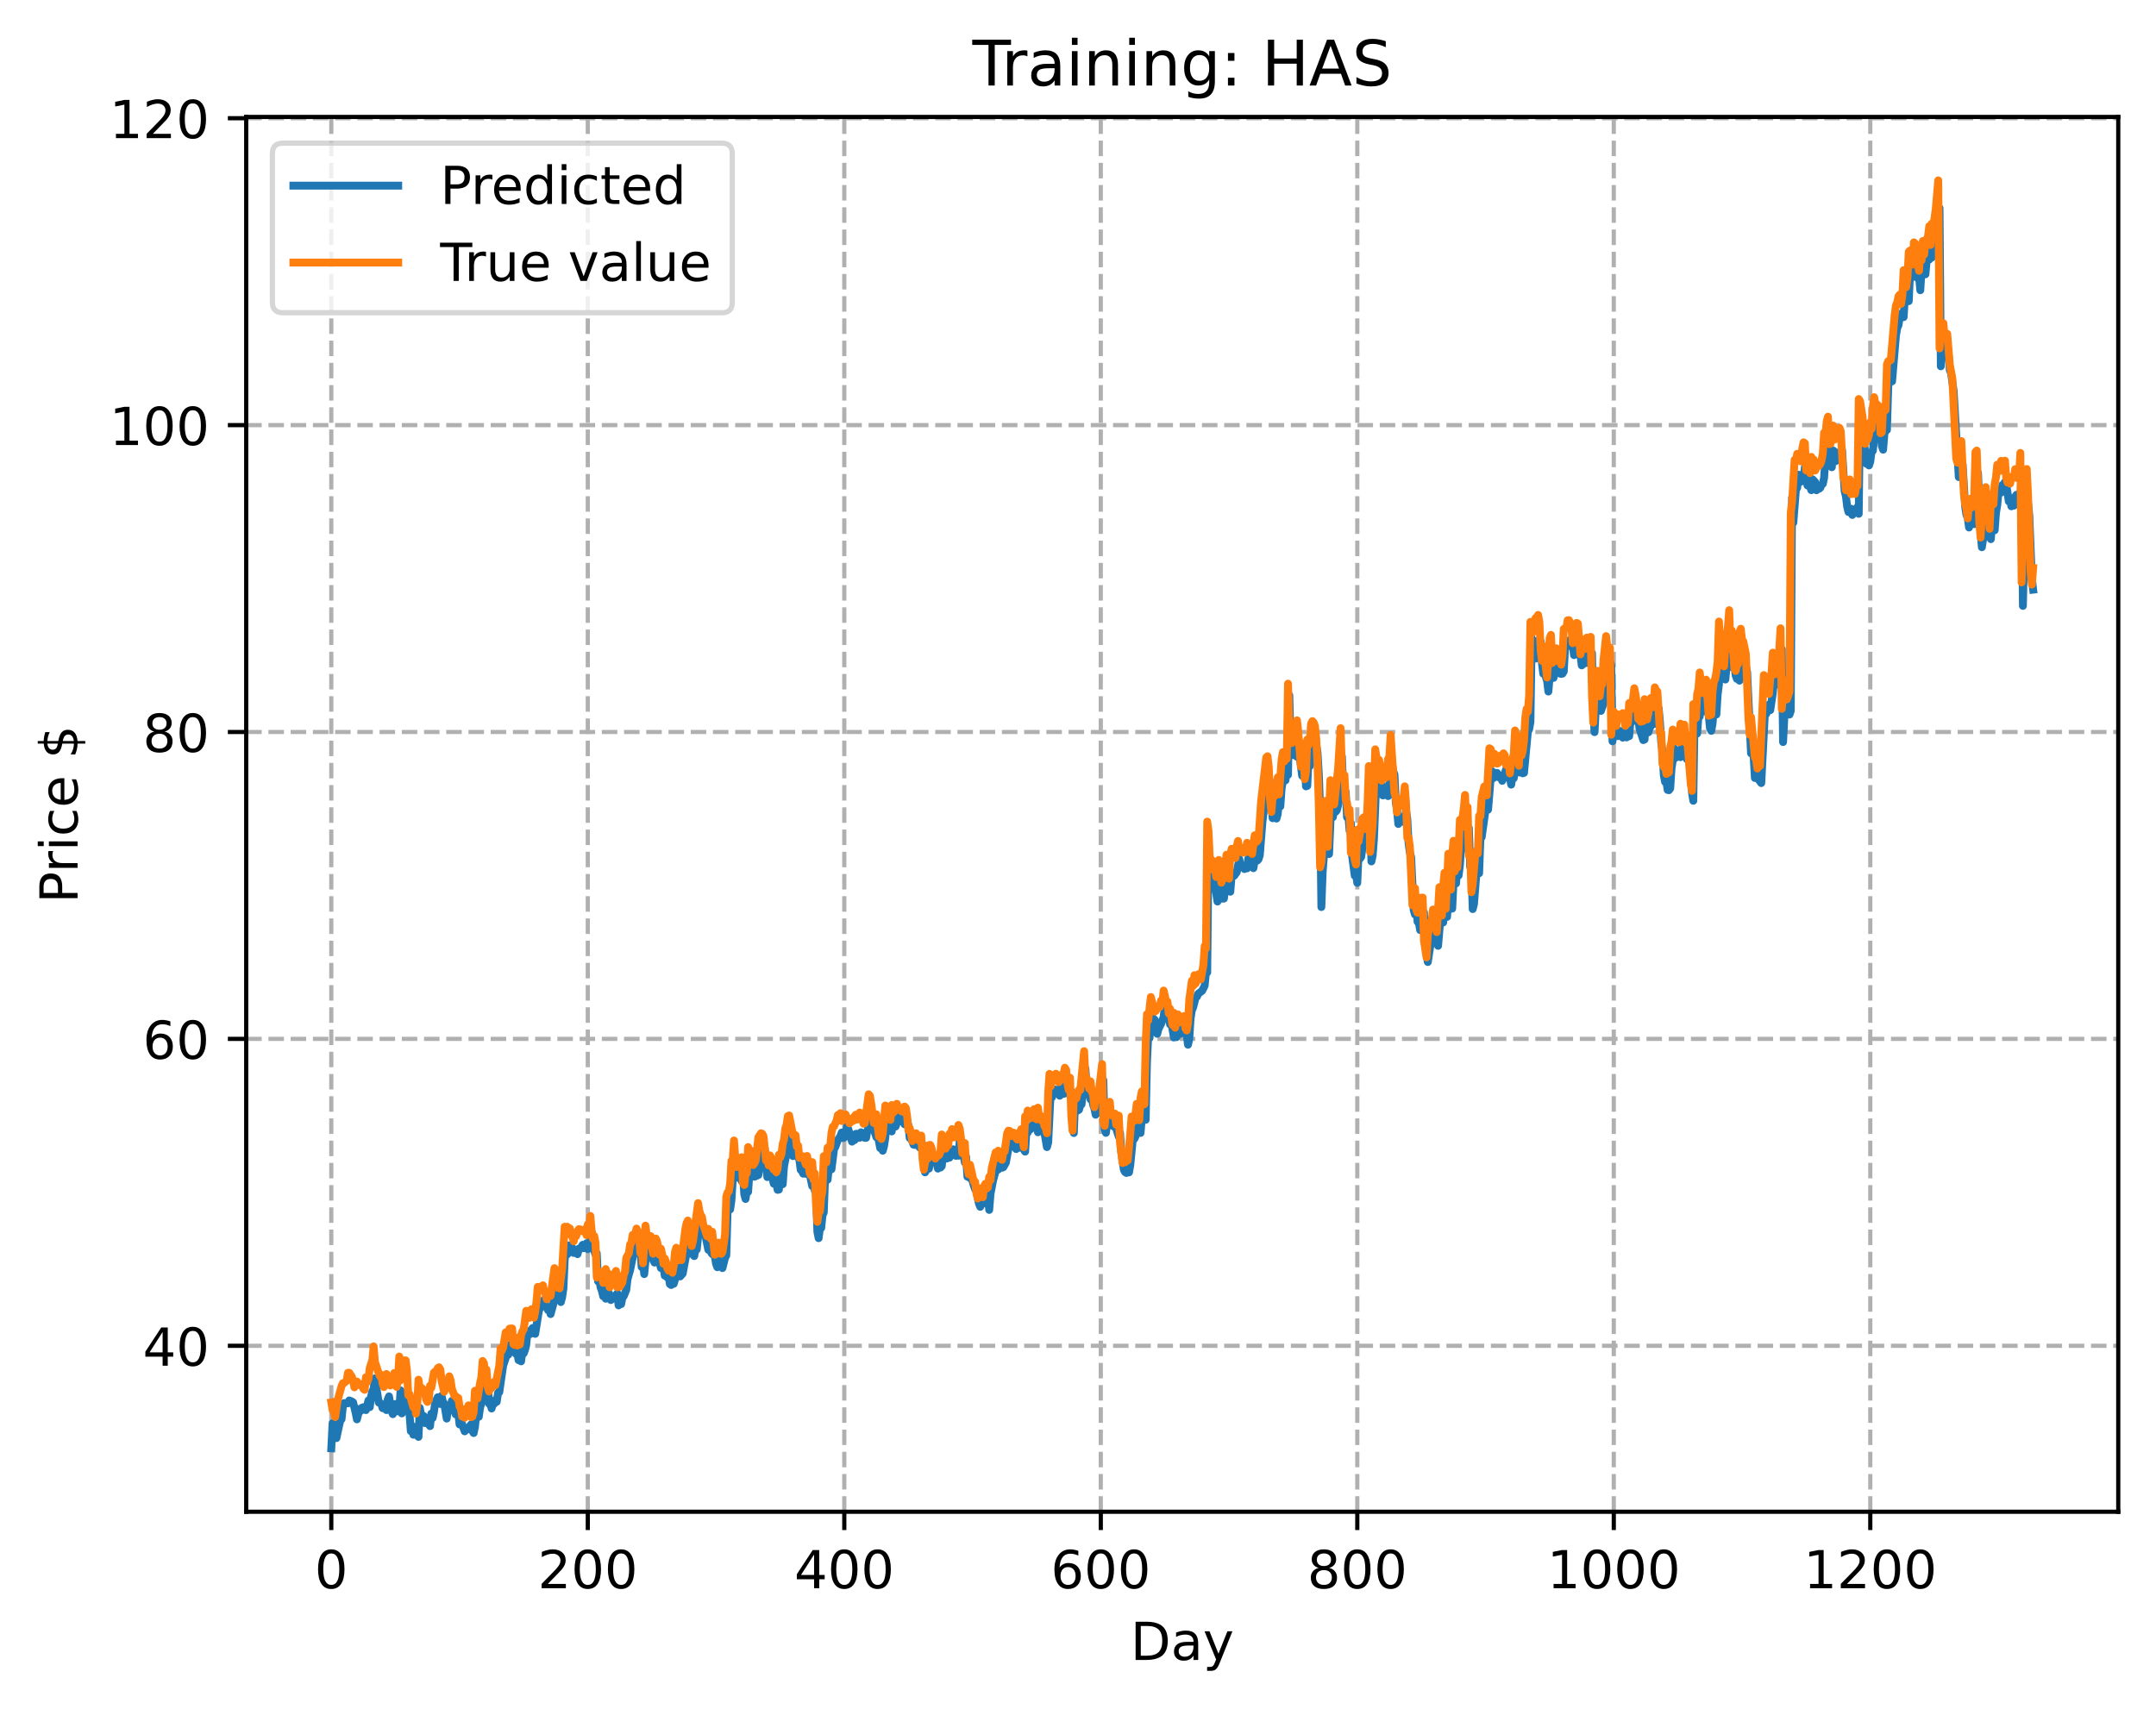 <?xml version="1.0" encoding="utf-8" standalone="no"?>
<!DOCTYPE svg PUBLIC "-//W3C//DTD SVG 1.1//EN"
  "http://www.w3.org/Graphics/SVG/1.1/DTD/svg11.dtd">
<!-- Created with matplotlib (https://matplotlib.org/) -->
<svg height="325.986pt" version="1.1" viewBox="0 0 411.286 325.986" width="411.286pt" xmlns="http://www.w3.org/2000/svg" xmlns:xlink="http://www.w3.org/1999/xlink">
 <defs>
  <style type="text/css">
*{stroke-linecap:butt;stroke-linejoin:round;}
  </style>
 </defs>
 <g id="figure_1">
  <g id="patch_1">
   <path d="M 0 325.986 
L 411.286 325.986 
L 411.286 0 
L 0 0 
z
" style="fill:#ffffff;"/>
  </g>
  <g id="axes_1">
   <g id="patch_2">
    <path d="M 46.966 288.43 
L 404.086 288.43 
L 404.086 22.318 
L 46.966 22.318 
z
" style="fill:#ffffff;"/>
   </g>
   <g id="matplotlib.axis_1">
    <g id="xtick_1">
     <g id="line2d_1">
      <path clip-path="url(#pf1f6ba0bf5)" d="M 63.198 288.43 
L 63.198 22.318 
" style="fill:none;stroke:#b0b0b0;stroke-dasharray:2.96,1.28;stroke-dashoffset:0;stroke-width:0.8;"/>
     </g>
     <g id="line2d_2">
      <defs>
       <path d="M 0 0 
L 0 3.5 
" id="m952fada5f2" style="stroke:#000000;stroke-width:0.8;"/>
      </defs>
      <g>
       <use style="stroke:#000000;stroke-width:0.8;" x="63.198" xlink:href="#m952fada5f2" y="288.43"/>
      </g>
     </g>
     <g id="text_1">
      <!-- 0 -->
      <defs>
       <path d="M 31.781 66.406 
Q 24.172 66.406 20.328 58.906 
Q 16.5 51.422 16.5 36.375 
Q 16.5 21.391 20.328 13.891 
Q 24.172 6.391 31.781 6.391 
Q 39.453 6.391 43.281 13.891 
Q 47.125 21.391 47.125 36.375 
Q 47.125 51.422 43.281 58.906 
Q 39.453 66.406 31.781 66.406 
z
M 31.781 74.219 
Q 44.047 74.219 50.516 64.516 
Q 56.984 54.828 56.984 36.375 
Q 56.984 17.969 50.516 8.266 
Q 44.047 -1.422 31.781 -1.422 
Q 19.531 -1.422 13.062 8.266 
Q 6.594 17.969 6.594 36.375 
Q 6.594 54.828 13.062 64.516 
Q 19.531 74.219 31.781 74.219 
z
" id="DejaVuSans-48"/>
      </defs>
      <g transform="translate(60.017 303.029)scale(0.1 -0.1)">
       <use xlink:href="#DejaVuSans-48"/>
      </g>
     </g>
    </g>
    <g id="xtick_2">
     <g id="line2d_3">
      <path clip-path="url(#pf1f6ba0bf5)" d="M 112.129 288.43 
L 112.129 22.318 
" style="fill:none;stroke:#b0b0b0;stroke-dasharray:2.96,1.28;stroke-dashoffset:0;stroke-width:0.8;"/>
     </g>
     <g id="line2d_4">
      <g>
       <use style="stroke:#000000;stroke-width:0.8;" x="112.129" xlink:href="#m952fada5f2" y="288.43"/>
      </g>
     </g>
     <g id="text_2">
      <!-- 200 -->
      <defs>
       <path d="M 19.188 8.297 
L 53.609 8.297 
L 53.609 0 
L 7.328 0 
L 7.328 8.297 
Q 12.938 14.109 22.625 23.891 
Q 32.328 33.688 34.812 36.531 
Q 39.547 41.844 41.422 45.531 
Q 43.312 49.219 43.312 52.781 
Q 43.312 58.594 39.234 62.25 
Q 35.156 65.922 28.609 65.922 
Q 23.969 65.922 18.812 64.312 
Q 13.672 62.703 7.812 59.422 
L 7.812 69.391 
Q 13.766 71.781 18.938 73 
Q 24.125 74.219 28.422 74.219 
Q 39.75 74.219 46.484 68.547 
Q 53.219 62.891 53.219 53.422 
Q 53.219 48.922 51.531 44.891 
Q 49.859 40.875 45.406 35.406 
Q 44.188 33.984 37.641 27.219 
Q 31.109 20.453 19.188 8.297 
z
" id="DejaVuSans-50"/>
      </defs>
      <g transform="translate(102.585 303.029)scale(0.1 -0.1)">
       <use xlink:href="#DejaVuSans-50"/>
       <use x="63.623" xlink:href="#DejaVuSans-48"/>
       <use x="127.246" xlink:href="#DejaVuSans-48"/>
      </g>
     </g>
    </g>
    <g id="xtick_3">
     <g id="line2d_5">
      <path clip-path="url(#pf1f6ba0bf5)" d="M 161.06 288.43 
L 161.06 22.318 
" style="fill:none;stroke:#b0b0b0;stroke-dasharray:2.96,1.28;stroke-dashoffset:0;stroke-width:0.8;"/>
     </g>
     <g id="line2d_6">
      <g>
       <use style="stroke:#000000;stroke-width:0.8;" x="161.06" xlink:href="#m952fada5f2" y="288.43"/>
      </g>
     </g>
     <g id="text_3">
      <!-- 400 -->
      <defs>
       <path d="M 37.797 64.312 
L 12.891 25.391 
L 37.797 25.391 
z
M 35.203 72.906 
L 47.609 72.906 
L 47.609 25.391 
L 58.016 25.391 
L 58.016 17.188 
L 47.609 17.188 
L 47.609 0 
L 37.797 0 
L 37.797 17.188 
L 4.891 17.188 
L 4.891 26.703 
z
" id="DejaVuSans-52"/>
      </defs>
      <g transform="translate(151.516 303.029)scale(0.1 -0.1)">
       <use xlink:href="#DejaVuSans-52"/>
       <use x="63.623" xlink:href="#DejaVuSans-48"/>
       <use x="127.246" xlink:href="#DejaVuSans-48"/>
      </g>
     </g>
    </g>
    <g id="xtick_4">
     <g id="line2d_7">
      <path clip-path="url(#pf1f6ba0bf5)" d="M 209.99 288.43 
L 209.99 22.318 
" style="fill:none;stroke:#b0b0b0;stroke-dasharray:2.96,1.28;stroke-dashoffset:0;stroke-width:0.8;"/>
     </g>
     <g id="line2d_8">
      <g>
       <use style="stroke:#000000;stroke-width:0.8;" x="209.99" xlink:href="#m952fada5f2" y="288.43"/>
      </g>
     </g>
     <g id="text_4">
      <!-- 600 -->
      <defs>
       <path d="M 33.016 40.375 
Q 26.375 40.375 22.484 35.828 
Q 18.609 31.297 18.609 23.391 
Q 18.609 15.531 22.484 10.953 
Q 26.375 6.391 33.016 6.391 
Q 39.656 6.391 43.531 10.953 
Q 47.406 15.531 47.406 23.391 
Q 47.406 31.297 43.531 35.828 
Q 39.656 40.375 33.016 40.375 
z
M 52.594 71.297 
L 52.594 62.312 
Q 48.875 64.062 45.094 64.984 
Q 41.312 65.922 37.594 65.922 
Q 27.828 65.922 22.672 59.328 
Q 17.531 52.734 16.797 39.406 
Q 19.672 43.656 24.016 45.922 
Q 28.375 48.188 33.594 48.188 
Q 44.578 48.188 50.953 41.516 
Q 57.328 34.859 57.328 23.391 
Q 57.328 12.156 50.688 5.359 
Q 44.047 -1.422 33.016 -1.422 
Q 20.359 -1.422 13.672 8.266 
Q 6.984 17.969 6.984 36.375 
Q 6.984 53.656 15.188 63.938 
Q 23.391 74.219 37.203 74.219 
Q 40.922 74.219 44.703 73.484 
Q 48.484 72.75 52.594 71.297 
z
" id="DejaVuSans-54"/>
      </defs>
      <g transform="translate(200.446 303.029)scale(0.1 -0.1)">
       <use xlink:href="#DejaVuSans-54"/>
       <use x="63.623" xlink:href="#DejaVuSans-48"/>
       <use x="127.246" xlink:href="#DejaVuSans-48"/>
      </g>
     </g>
    </g>
    <g id="xtick_5">
     <g id="line2d_9">
      <path clip-path="url(#pf1f6ba0bf5)" d="M 258.921 288.43 
L 258.921 22.318 
" style="fill:none;stroke:#b0b0b0;stroke-dasharray:2.96,1.28;stroke-dashoffset:0;stroke-width:0.8;"/>
     </g>
     <g id="line2d_10">
      <g>
       <use style="stroke:#000000;stroke-width:0.8;" x="258.921" xlink:href="#m952fada5f2" y="288.43"/>
      </g>
     </g>
     <g id="text_5">
      <!-- 800 -->
      <defs>
       <path d="M 31.781 34.625 
Q 24.75 34.625 20.719 30.859 
Q 16.703 27.094 16.703 20.516 
Q 16.703 13.922 20.719 10.156 
Q 24.75 6.391 31.781 6.391 
Q 38.812 6.391 42.859 10.172 
Q 46.922 13.969 46.922 20.516 
Q 46.922 27.094 42.891 30.859 
Q 38.875 34.625 31.781 34.625 
z
M 21.922 38.812 
Q 15.578 40.375 12.031 44.719 
Q 8.5 49.078 8.5 55.328 
Q 8.5 64.062 14.719 69.141 
Q 20.953 74.219 31.781 74.219 
Q 42.672 74.219 48.875 69.141 
Q 55.078 64.062 55.078 55.328 
Q 55.078 49.078 51.531 44.719 
Q 48 40.375 41.703 38.812 
Q 48.828 37.156 52.797 32.312 
Q 56.781 27.484 56.781 20.516 
Q 56.781 9.906 50.312 4.234 
Q 43.844 -1.422 31.781 -1.422 
Q 19.734 -1.422 13.25 4.234 
Q 6.781 9.906 6.781 20.516 
Q 6.781 27.484 10.781 32.312 
Q 14.797 37.156 21.922 38.812 
z
M 18.312 54.391 
Q 18.312 48.734 21.844 45.562 
Q 25.391 42.391 31.781 42.391 
Q 38.141 42.391 41.719 45.562 
Q 45.312 48.734 45.312 54.391 
Q 45.312 60.062 41.719 63.234 
Q 38.141 66.406 31.781 66.406 
Q 25.391 66.406 21.844 63.234 
Q 18.312 60.062 18.312 54.391 
z
" id="DejaVuSans-56"/>
      </defs>
      <g transform="translate(249.377 303.029)scale(0.1 -0.1)">
       <use xlink:href="#DejaVuSans-56"/>
       <use x="63.623" xlink:href="#DejaVuSans-48"/>
       <use x="127.246" xlink:href="#DejaVuSans-48"/>
      </g>
     </g>
    </g>
    <g id="xtick_6">
     <g id="line2d_11">
      <path clip-path="url(#pf1f6ba0bf5)" d="M 307.851 288.43 
L 307.851 22.318 
" style="fill:none;stroke:#b0b0b0;stroke-dasharray:2.96,1.28;stroke-dashoffset:0;stroke-width:0.8;"/>
     </g>
     <g id="line2d_12">
      <g>
       <use style="stroke:#000000;stroke-width:0.8;" x="307.851" xlink:href="#m952fada5f2" y="288.43"/>
      </g>
     </g>
     <g id="text_6">
      <!-- 1000 -->
      <defs>
       <path d="M 12.406 8.297 
L 28.516 8.297 
L 28.516 63.922 
L 10.984 60.406 
L 10.984 69.391 
L 28.422 72.906 
L 38.281 72.906 
L 38.281 8.297 
L 54.391 8.297 
L 54.391 0 
L 12.406 0 
z
" id="DejaVuSans-49"/>
      </defs>
      <g transform="translate(295.126 303.029)scale(0.1 -0.1)">
       <use xlink:href="#DejaVuSans-49"/>
       <use x="63.623" xlink:href="#DejaVuSans-48"/>
       <use x="127.246" xlink:href="#DejaVuSans-48"/>
       <use x="190.869" xlink:href="#DejaVuSans-48"/>
      </g>
     </g>
    </g>
    <g id="xtick_7">
     <g id="line2d_13">
      <path clip-path="url(#pf1f6ba0bf5)" d="M 356.782 288.43 
L 356.782 22.318 
" style="fill:none;stroke:#b0b0b0;stroke-dasharray:2.96,1.28;stroke-dashoffset:0;stroke-width:0.8;"/>
     </g>
     <g id="line2d_14">
      <g>
       <use style="stroke:#000000;stroke-width:0.8;" x="356.782" xlink:href="#m952fada5f2" y="288.43"/>
      </g>
     </g>
     <g id="text_7">
      <!-- 1200 -->
      <g transform="translate(344.057 303.029)scale(0.1 -0.1)">
       <use xlink:href="#DejaVuSans-49"/>
       <use x="63.623" xlink:href="#DejaVuSans-50"/>
       <use x="127.246" xlink:href="#DejaVuSans-48"/>
       <use x="190.869" xlink:href="#DejaVuSans-48"/>
      </g>
     </g>
    </g>
    <g id="text_8">
     <!-- Day -->
     <defs>
      <path d="M 19.672 64.797 
L 19.672 8.109 
L 31.594 8.109 
Q 46.688 8.109 53.688 14.938 
Q 60.688 21.781 60.688 36.531 
Q 60.688 51.172 53.688 57.984 
Q 46.688 64.797 31.594 64.797 
z
M 9.812 72.906 
L 30.078 72.906 
Q 51.266 72.906 61.172 64.094 
Q 71.094 55.281 71.094 36.531 
Q 71.094 17.672 61.125 8.828 
Q 51.172 0 30.078 0 
L 9.812 0 
z
" id="DejaVuSans-68"/>
      <path d="M 34.281 27.484 
Q 23.391 27.484 19.188 25 
Q 14.984 22.516 14.984 16.5 
Q 14.984 11.719 18.141 8.906 
Q 21.297 6.109 26.703 6.109 
Q 34.188 6.109 38.703 11.406 
Q 43.219 16.703 43.219 25.484 
L 43.219 27.484 
z
M 52.203 31.203 
L 52.203 0 
L 43.219 0 
L 43.219 8.297 
Q 40.141 3.328 35.547 0.953 
Q 30.953 -1.422 24.312 -1.422 
Q 15.922 -1.422 10.953 3.297 
Q 6 8.016 6 15.922 
Q 6 25.141 12.172 29.828 
Q 18.359 34.516 30.609 34.516 
L 43.219 34.516 
L 43.219 35.406 
Q 43.219 41.609 39.141 45 
Q 35.062 48.391 27.688 48.391 
Q 23 48.391 18.547 47.266 
Q 14.109 46.141 10.016 43.891 
L 10.016 52.203 
Q 14.938 54.109 19.578 55.047 
Q 24.219 56 28.609 56 
Q 40.484 56 46.344 49.844 
Q 52.203 43.703 52.203 31.203 
z
" id="DejaVuSans-97"/>
      <path d="M 32.172 -5.078 
Q 28.375 -14.844 24.75 -17.812 
Q 21.141 -20.797 15.094 -20.797 
L 7.906 -20.797 
L 7.906 -13.281 
L 13.188 -13.281 
Q 16.891 -13.281 18.938 -11.516 
Q 21 -9.766 23.484 -3.219 
L 25.094 0.875 
L 2.984 54.688 
L 12.5 54.688 
L 29.594 11.922 
L 46.688 54.688 
L 56.203 54.688 
z
" id="DejaVuSans-121"/>
     </defs>
     <g transform="translate(215.652 316.707)scale(0.1 -0.1)">
      <use xlink:href="#DejaVuSans-68"/>
      <use x="77.002" xlink:href="#DejaVuSans-97"/>
      <use x="138.281" xlink:href="#DejaVuSans-121"/>
     </g>
    </g>
   </g>
   <g id="matplotlib.axis_2">
    <g id="ytick_1">
     <g id="line2d_15">
      <path clip-path="url(#pf1f6ba0bf5)" d="M 46.966 256.767 
L 404.086 256.767 
" style="fill:none;stroke:#b0b0b0;stroke-dasharray:2.96,1.28;stroke-dashoffset:0;stroke-width:0.8;"/>
     </g>
     <g id="line2d_16">
      <defs>
       <path d="M 0 0 
L -3.5 0 
" id="mf3ee69b1bb" style="stroke:#000000;stroke-width:0.8;"/>
      </defs>
      <g>
       <use style="stroke:#000000;stroke-width:0.8;" x="46.966" xlink:href="#mf3ee69b1bb" y="256.767"/>
      </g>
     </g>
     <g id="text_9">
      <!-- 40 -->
      <g transform="translate(27.241 260.566)scale(0.1 -0.1)">
       <use xlink:href="#DejaVuSans-52"/>
       <use x="63.623" xlink:href="#DejaVuSans-48"/>
      </g>
     </g>
    </g>
    <g id="ytick_2">
     <g id="line2d_17">
      <path clip-path="url(#pf1f6ba0bf5)" d="M 46.966 198.214 
L 404.086 198.214 
" style="fill:none;stroke:#b0b0b0;stroke-dasharray:2.96,1.28;stroke-dashoffset:0;stroke-width:0.8;"/>
     </g>
     <g id="line2d_18">
      <g>
       <use style="stroke:#000000;stroke-width:0.8;" x="46.966" xlink:href="#mf3ee69b1bb" y="198.214"/>
      </g>
     </g>
     <g id="text_10">
      <!-- 60 -->
      <g transform="translate(27.241 202.013)scale(0.1 -0.1)">
       <use xlink:href="#DejaVuSans-54"/>
       <use x="63.623" xlink:href="#DejaVuSans-48"/>
      </g>
     </g>
    </g>
    <g id="ytick_3">
     <g id="line2d_19">
      <path clip-path="url(#pf1f6ba0bf5)" d="M 46.966 139.662 
L 404.086 139.662 
" style="fill:none;stroke:#b0b0b0;stroke-dasharray:2.96,1.28;stroke-dashoffset:0;stroke-width:0.8;"/>
     </g>
     <g id="line2d_20">
      <g>
       <use style="stroke:#000000;stroke-width:0.8;" x="46.966" xlink:href="#mf3ee69b1bb" y="139.662"/>
      </g>
     </g>
     <g id="text_11">
      <!-- 80 -->
      <g transform="translate(27.241 143.461)scale(0.1 -0.1)">
       <use xlink:href="#DejaVuSans-56"/>
       <use x="63.623" xlink:href="#DejaVuSans-48"/>
      </g>
     </g>
    </g>
    <g id="ytick_4">
     <g id="line2d_21">
      <path clip-path="url(#pf1f6ba0bf5)" d="M 46.966 81.11 
L 404.086 81.11 
" style="fill:none;stroke:#b0b0b0;stroke-dasharray:2.96,1.28;stroke-dashoffset:0;stroke-width:0.8;"/>
     </g>
     <g id="line2d_22">
      <g>
       <use style="stroke:#000000;stroke-width:0.8;" x="46.966" xlink:href="#mf3ee69b1bb" y="81.11"/>
      </g>
     </g>
     <g id="text_12">
      <!-- 100 -->
      <g transform="translate(20.878 84.909)scale(0.1 -0.1)">
       <use xlink:href="#DejaVuSans-49"/>
       <use x="63.623" xlink:href="#DejaVuSans-48"/>
       <use x="127.246" xlink:href="#DejaVuSans-48"/>
      </g>
     </g>
    </g>
    <g id="ytick_5">
     <g id="line2d_23">
      <path clip-path="url(#pf1f6ba0bf5)" d="M 46.966 22.557 
L 404.086 22.557 
" style="fill:none;stroke:#b0b0b0;stroke-dasharray:2.96,1.28;stroke-dashoffset:0;stroke-width:0.8;"/>
     </g>
     <g id="line2d_24">
      <g>
       <use style="stroke:#000000;stroke-width:0.8;" x="46.966" xlink:href="#mf3ee69b1bb" y="22.557"/>
      </g>
     </g>
     <g id="text_13">
      <!-- 120 -->
      <g transform="translate(20.878 26.357)scale(0.1 -0.1)">
       <use xlink:href="#DejaVuSans-49"/>
       <use x="63.623" xlink:href="#DejaVuSans-50"/>
       <use x="127.246" xlink:href="#DejaVuSans-48"/>
      </g>
     </g>
    </g>
    <g id="text_14">
     <!-- Price $ -->
     <defs>
      <path d="M 19.672 64.797 
L 19.672 37.406 
L 32.078 37.406 
Q 38.969 37.406 42.719 40.969 
Q 46.484 44.531 46.484 51.125 
Q 46.484 57.672 42.719 61.234 
Q 38.969 64.797 32.078 64.797 
z
M 9.812 72.906 
L 32.078 72.906 
Q 44.344 72.906 50.609 67.359 
Q 56.891 61.812 56.891 51.125 
Q 56.891 40.328 50.609 34.812 
Q 44.344 29.297 32.078 29.297 
L 19.672 29.297 
L 19.672 0 
L 9.812 0 
z
" id="DejaVuSans-80"/>
      <path d="M 41.109 46.297 
Q 39.594 47.172 37.812 47.578 
Q 36.031 48 33.891 48 
Q 26.266 48 22.188 43.047 
Q 18.109 38.094 18.109 28.812 
L 18.109 0 
L 9.078 0 
L 9.078 54.688 
L 18.109 54.688 
L 18.109 46.188 
Q 20.953 51.172 25.484 53.578 
Q 30.031 56 36.531 56 
Q 37.453 56 38.578 55.875 
Q 39.703 55.766 41.062 55.516 
z
" id="DejaVuSans-114"/>
      <path d="M 9.422 54.688 
L 18.406 54.688 
L 18.406 0 
L 9.422 0 
z
M 9.422 75.984 
L 18.406 75.984 
L 18.406 64.594 
L 9.422 64.594 
z
" id="DejaVuSans-105"/>
      <path d="M 48.781 52.594 
L 48.781 44.188 
Q 44.969 46.297 41.141 47.344 
Q 37.312 48.391 33.406 48.391 
Q 24.656 48.391 19.812 42.844 
Q 14.984 37.312 14.984 27.297 
Q 14.984 17.281 19.812 11.734 
Q 24.656 6.203 33.406 6.203 
Q 37.312 6.203 41.141 7.25 
Q 44.969 8.297 48.781 10.406 
L 48.781 2.094 
Q 45.016 0.344 40.984 -0.531 
Q 36.969 -1.422 32.422 -1.422 
Q 20.062 -1.422 12.781 6.344 
Q 5.516 14.109 5.516 27.297 
Q 5.516 40.672 12.859 48.328 
Q 20.219 56 33.016 56 
Q 37.156 56 41.109 55.141 
Q 45.062 54.297 48.781 52.594 
z
" id="DejaVuSans-99"/>
      <path d="M 56.203 29.594 
L 56.203 25.203 
L 14.891 25.203 
Q 15.484 15.922 20.484 11.062 
Q 25.484 6.203 34.422 6.203 
Q 39.594 6.203 44.453 7.469 
Q 49.312 8.734 54.109 11.281 
L 54.109 2.781 
Q 49.266 0.734 44.188 -0.344 
Q 39.109 -1.422 33.891 -1.422 
Q 20.797 -1.422 13.156 6.188 
Q 5.516 13.812 5.516 26.812 
Q 5.516 40.234 12.766 48.109 
Q 20.016 56 32.328 56 
Q 43.359 56 49.781 48.891 
Q 56.203 41.797 56.203 29.594 
z
M 47.219 32.234 
Q 47.125 39.594 43.094 43.984 
Q 39.062 48.391 32.422 48.391 
Q 24.906 48.391 20.391 44.141 
Q 15.875 39.891 15.188 32.172 
z
" id="DejaVuSans-101"/>
      <path id="DejaVuSans-32"/>
      <path d="M 33.797 -14.703 
L 28.906 -14.703 
L 28.859 0 
Q 23.734 0.094 18.609 1.188 
Q 13.484 2.297 8.297 4.5 
L 8.297 13.281 
Q 13.281 10.156 18.375 8.562 
Q 23.484 6.984 28.906 6.938 
L 28.906 29.203 
Q 18.109 30.953 13.203 35.156 
Q 8.297 39.359 8.297 46.688 
Q 8.297 54.641 13.625 59.219 
Q 18.953 63.812 28.906 64.5 
L 28.906 75.984 
L 33.797 75.984 
L 33.797 64.656 
Q 38.328 64.453 42.578 63.688 
Q 46.828 62.938 50.875 61.625 
L 50.875 53.078 
Q 46.828 55.125 42.547 56.25 
Q 38.281 57.375 33.797 57.562 
L 33.797 36.719 
Q 44.875 35.016 50.094 30.609 
Q 55.328 26.219 55.328 18.609 
Q 55.328 10.359 49.781 5.594 
Q 44.234 0.828 33.797 0.094 
z
M 28.906 37.594 
L 28.906 57.625 
Q 23.25 56.984 20.266 54.391 
Q 17.281 51.812 17.281 47.516 
Q 17.281 43.312 20.031 40.969 
Q 22.797 38.625 28.906 37.594 
z
M 33.797 28.219 
L 33.797 7.078 
Q 39.984 7.906 43.141 10.594 
Q 46.297 13.281 46.297 17.672 
Q 46.297 21.969 43.281 24.5 
Q 40.281 27.047 33.797 28.219 
z
" id="DejaVuSans-36"/>
     </defs>
     <g transform="translate(14.798 172.342)rotate(-90)scale(0.1 -0.1)">
      <use xlink:href="#DejaVuSans-80"/>
      <use x="58.553" xlink:href="#DejaVuSans-114"/>
      <use x="99.666" xlink:href="#DejaVuSans-105"/>
      <use x="127.449" xlink:href="#DejaVuSans-99"/>
      <use x="182.43" xlink:href="#DejaVuSans-101"/>
      <use x="243.953" xlink:href="#DejaVuSans-32"/>
      <use x="275.74" xlink:href="#DejaVuSans-36"/>
     </g>
    </g>
   </g>
   <g id="line2d_25">
    <path clip-path="url(#pf1f6ba0bf5)" d="M 63.198 276.334 
L 63.443 271.534 
L 63.688 273.297 
L 63.932 273.587 
L 64.177 274.385 
L 64.666 272.099 
L 64.911 271.045 
L 65.156 270.772 
L 65.4 268.399 
L 65.645 267.697 
L 66.379 267.749 
L 66.623 267.196 
L 67.113 267.393 
L 67.357 267.558 
L 67.847 269.565 
L 68.091 270.806 
L 68.581 268.82 
L 68.825 269.185 
L 69.07 268.575 
L 69.315 268.484 
L 69.559 268.555 
L 69.804 269.04 
L 70.293 267.185 
L 70.538 268.473 
L 70.783 266.475 
L 71.027 265.453 
L 71.272 265.029 
L 71.517 262.982 
L 72.251 267.596 
L 72.495 267.64 
L 72.74 267.858 
L 72.984 268.67 
L 73.229 268.369 
L 73.718 269.034 
L 73.963 267.028 
L 74.208 266.423 
L 74.697 269.282 
L 74.942 269.818 
L 75.186 269.071 
L 75.431 267.874 
L 75.92 269.282 
L 76.165 269.224 
L 76.41 265.279 
L 76.654 269.669 
L 77.388 265.824 
L 77.633 265.666 
L 77.878 266.517 
L 78.367 273.052 
L 78.611 272.046 
L 78.856 273.744 
L 79.101 273.257 
L 79.835 274.151 
L 80.079 268.617 
L 80.569 271.243 
L 80.813 270.151 
L 81.058 271.512 
L 81.303 271.064 
L 81.547 271.062 
L 81.792 271.769 
L 82.037 272.096 
L 82.281 269.711 
L 82.526 270.561 
L 82.771 269.428 
L 83.015 267.668 
L 83.505 266.589 
L 83.749 266.689 
L 83.994 267.869 
L 84.239 266.313 
L 84.483 267.495 
L 84.728 267.757 
L 85.217 270.655 
L 85.462 268.643 
L 85.706 268.445 
L 85.951 268.758 
L 86.196 267.273 
L 86.44 268.768 
L 86.685 269.126 
L 86.93 269.855 
L 87.174 268.806 
L 87.419 269.597 
L 87.664 271.776 
L 87.908 271.021 
L 88.642 273.091 
L 88.887 272.811 
L 89.132 272.739 
L 89.866 271.774 
L 90.11 273.032 
L 90.355 273.416 
L 90.599 272.277 
L 90.844 269.877 
L 91.089 269.682 
L 91.333 270.319 
L 91.578 268.573 
L 92.067 266.953 
L 92.312 264.449 
L 92.557 263.503 
L 92.801 264.493 
L 93.046 263.863 
L 93.291 267.823 
L 93.535 267.807 
L 93.78 268.736 
L 94.025 267.834 
L 94.269 267.823 
L 94.514 267.083 
L 94.759 267.452 
L 95.003 265.757 
L 95.248 265.618 
L 95.982 260.552 
L 96.716 258.368 
L 96.96 258.475 
L 97.205 257.162 
L 97.45 256.513 
L 97.694 256.988 
L 97.939 256.595 
L 98.184 258.06 
L 98.428 258.311 
L 98.673 257.979 
L 98.918 259.504 
L 99.162 259.385 
L 99.407 259.738 
L 99.652 257.717 
L 99.896 258.226 
L 100.141 257.589 
L 100.386 256.596 
L 100.63 253.975 
L 100.875 254.027 
L 101.12 254.545 
L 101.364 253.734 
L 101.609 253.374 
L 102.098 254.489 
L 102.832 249.873 
L 103.077 249.623 
L 103.321 249.009 
L 103.566 248.928 
L 103.811 247.975 
L 104.055 249.054 
L 104.3 249.218 
L 104.545 249.972 
L 104.789 249.718 
L 105.034 250.72 
L 105.523 248.913 
L 106.013 245.261 
L 106.747 247.937 
L 106.991 248.428 
L 107.236 247.506 
L 107.481 245.826 
L 107.725 240.344 
L 107.97 238.452 
L 108.215 239.321 
L 108.459 237.615 
L 108.704 238.635 
L 108.948 238.437 
L 109.193 238.09 
L 109.438 239.055 
L 109.927 239.039 
L 110.172 239.28 
L 110.416 238.241 
L 110.661 238.314 
L 111.15 237.504 
L 111.395 238.139 
L 111.64 238.047 
L 111.884 237.214 
L 112.129 238.326 
L 112.374 237.416 
L 112.618 237.097 
L 112.863 235.018 
L 113.352 238.601 
L 113.597 239.359 
L 113.842 239.125 
L 114.086 244.479 
L 114.331 244.337 
L 114.575 245.631 
L 114.82 246.279 
L 115.065 247.32 
L 115.309 246.564 
L 115.554 247.788 
L 115.799 246.044 
L 116.288 247.001 
L 116.533 248.038 
L 117.511 247.094 
L 117.756 246.776 
L 118.001 249.059 
L 118.245 247.787 
L 118.49 248.816 
L 118.735 247.57 
L 118.979 247.321 
L 119.469 246.107 
L 119.713 244.038 
L 120.203 242.322 
L 120.936 238.722 
L 121.181 239.145 
L 121.426 238.781 
L 121.67 237.569 
L 121.915 238.304 
L 122.16 238.11 
L 122.404 241.758 
L 122.649 240.582 
L 122.894 243.092 
L 123.138 240.618 
L 123.383 236.872 
L 123.628 238.784 
L 123.872 238.171 
L 124.117 238.337 
L 124.362 238.742 
L 124.606 240.398 
L 124.851 240.892 
L 125.096 239.787 
L 125.585 240.445 
L 125.83 240.992 
L 126.074 241.937 
L 126.319 240.726 
L 126.563 241.712 
L 126.808 243.389 
L 127.053 243.041 
L 127.297 243.726 
L 127.542 243.463 
L 127.787 245 
L 128.031 245.174 
L 128.276 244.033 
L 128.521 244.944 
L 128.765 244.135 
L 129.255 240.657 
L 129.499 243.465 
L 129.744 243.536 
L 130.233 242.991 
L 130.967 239.108 
L 131.212 237.652 
L 131.457 237.159 
L 131.701 238.406 
L 131.946 237.71 
L 132.191 239.391 
L 132.435 239.65 
L 132.68 238.308 
L 132.924 238.382 
L 133.414 233.461 
L 133.903 234.237 
L 134.148 234.297 
L 134.392 235.606 
L 134.637 236.091 
L 135.126 238.462 
L 135.371 237.518 
L 135.616 238.866 
L 135.86 239.266 
L 136.105 238.173 
L 136.594 241.118 
L 136.839 241.778 
L 137.084 240.845 
L 137.328 240.385 
L 137.818 241.946 
L 138.307 239.992 
L 138.551 239.534 
L 138.796 230.95 
L 139.041 230.529 
L 139.285 230.75 
L 139.53 229.046 
L 139.775 225.167 
L 140.019 224.528 
L 140.264 221.38 
L 140.509 224.254 
L 140.753 224.218 
L 140.998 224.797 
L 141.243 224.64 
L 141.487 225.349 
L 141.732 223.814 
L 141.977 227.841 
L 142.221 228.758 
L 142.466 227.112 
L 142.711 227.408 
L 142.955 223.911 
L 143.445 222.724 
L 143.934 224.51 
L 144.668 224.189 
L 145.157 221.116 
L 145.402 220.69 
L 145.646 219.472 
L 145.891 219.154 
L 146.38 224.584 
L 146.625 224.302 
L 146.87 224.48 
L 147.114 224.255 
L 147.359 224.724 
L 147.604 225.845 
L 147.848 225.53 
L 148.093 225.74 
L 148.338 227.015 
L 148.582 226.974 
L 148.827 224.613 
L 149.072 224.602 
L 149.316 225.939 
L 149.561 222.552 
L 150.295 218.784 
L 150.539 217.013 
L 150.784 216.691 
L 151.029 217.242 
L 151.273 220.578 
L 151.518 219.601 
L 151.763 219.1 
L 152.007 219.597 
L 152.252 220.736 
L 152.497 221.321 
L 152.741 223.2 
L 152.986 223.433 
L 153.231 223.938 
L 153.475 223.499 
L 153.72 223.957 
L 153.965 223.705 
L 154.209 222.845 
L 154.943 226.298 
L 155.188 224.781 
L 155.433 227.168 
L 155.677 227.444 
L 155.922 235.02 
L 156.166 236.236 
L 156.411 234.337 
L 156.656 234.294 
L 156.9 231.883 
L 157.145 231.341 
L 157.39 224.761 
L 157.634 224.586 
L 157.879 225.084 
L 158.124 222.712 
L 158.368 222.795 
L 158.613 223.108 
L 159.102 219.25 
L 159.347 218.835 
L 159.836 217.511 
L 160.326 216.758 
L 160.57 216.082 
L 160.815 217.138 
L 161.06 217.029 
L 161.304 216.446 
L 161.549 214.949 
L 161.794 215.346 
L 162.527 217.82 
L 162.772 217.595 
L 163.017 217.529 
L 163.261 216.334 
L 163.506 216.315 
L 163.751 217.073 
L 163.995 217.078 
L 164.24 216.041 
L 164.485 216.598 
L 164.729 216.382 
L 164.974 217.106 
L 165.219 217.097 
L 165.463 215.693 
L 165.708 215.13 
L 165.953 213.056 
L 166.197 212.754 
L 166.442 212.999 
L 166.687 215.436 
L 167.176 216.962 
L 167.421 216.516 
L 167.91 219.049 
L 168.154 218.494 
L 168.399 219.556 
L 168.644 218.656 
L 168.888 217.037 
L 169.133 213.868 
L 169.378 214.508 
L 169.867 215.131 
L 170.112 215.874 
L 170.356 213.653 
L 170.846 214.932 
L 171.09 214.211 
L 171.335 212.811 
L 171.58 213.964 
L 171.824 213.947 
L 172.069 213.501 
L 172.558 214.514 
L 172.803 213.765 
L 173.048 213.697 
L 173.292 214.788 
L 173.537 217.134 
L 173.782 217.311 
L 174.026 217.723 
L 174.271 218.396 
L 174.515 218.437 
L 174.76 218.108 
L 175.249 218.684 
L 175.494 218.988 
L 175.739 218.885 
L 175.983 218.28 
L 176.473 223.674 
L 176.717 223.252 
L 176.962 222.012 
L 177.207 222.969 
L 177.451 220.96 
L 177.696 220.557 
L 177.941 220.683 
L 178.185 221.706 
L 178.43 221.385 
L 178.675 221.961 
L 178.919 222.963 
L 179.164 222.492 
L 179.409 222.767 
L 179.653 222.497 
L 179.898 220.299 
L 180.142 219.693 
L 180.387 220.218 
L 180.632 221.04 
L 180.876 220.767 
L 181.121 220.882 
L 181.61 219.543 
L 181.855 219.279 
L 182.1 220.21 
L 182.344 220.528 
L 182.589 219.519 
L 182.834 220.509 
L 183.078 217.801 
L 183.323 217.793 
L 184.057 221.803 
L 184.302 220.713 
L 184.546 224.509 
L 184.791 223.743 
L 185.036 224.768 
L 185.28 224.514 
L 185.77 226.196 
L 186.014 226.917 
L 186.259 227.228 
L 186.748 229.661 
L 186.993 230.253 
L 187.482 229.253 
L 187.727 229.561 
L 187.971 228.517 
L 188.216 228.013 
L 188.461 228.207 
L 188.705 230.848 
L 188.95 227.781 
L 189.439 225.248 
L 190.173 222.494 
L 190.418 223.149 
L 190.663 221.742 
L 190.907 222.562 
L 191.152 222.799 
L 191.397 222.699 
L 191.886 221.843 
L 192.375 219.123 
L 192.864 218.213 
L 193.109 218.062 
L 193.843 219.235 
L 194.088 218.895 
L 194.332 219.003 
L 194.822 218.292 
L 195.066 217.989 
L 195.311 219.351 
L 195.556 219.729 
L 195.8 215.84 
L 196.045 216.089 
L 196.29 214.803 
L 196.534 215.505 
L 196.779 214.935 
L 197.024 214.915 
L 197.513 213.875 
L 198.002 216.032 
L 198.247 214.246 
L 198.491 215.688 
L 198.736 215.666 
L 199.225 216.057 
L 199.715 218.862 
L 199.959 217.982 
L 200.449 208.001 
L 200.693 209.345 
L 200.938 208.116 
L 201.183 207.857 
L 201.427 208.571 
L 201.672 208.014 
L 201.917 207.857 
L 202.161 209.055 
L 202.406 207.748 
L 202.651 208.445 
L 202.895 208.707 
L 203.14 207.372 
L 203.385 206.824 
L 203.629 206.616 
L 204.118 209.027 
L 204.363 208.218 
L 204.608 215.362 
L 204.852 216.173 
L 205.097 209.636 
L 205.586 211.891 
L 205.831 211.73 
L 206.076 210.877 
L 206.32 210.717 
L 207.054 203.878 
L 207.299 207.389 
L 207.788 208.552 
L 208.033 209.75 
L 208.278 209.311 
L 208.522 210.784 
L 208.767 211.487 
L 209.012 212.684 
L 209.256 211.963 
L 209.501 212.314 
L 209.746 212.065 
L 209.99 210.941 
L 210.235 206.949 
L 210.479 206.09 
L 210.724 215.375 
L 210.969 216.139 
L 211.213 214.372 
L 211.458 213.989 
L 211.703 214.203 
L 211.947 214.211 
L 212.192 214.733 
L 212.437 214.919 
L 212.681 214.557 
L 213.415 216.861 
L 213.66 216.153 
L 213.905 219.873 
L 214.394 223.209 
L 214.639 223.641 
L 214.883 223.795 
L 215.128 222.674 
L 215.373 223.687 
L 215.617 222.299 
L 216.106 217.233 
L 216.351 217.33 
L 216.596 216.883 
L 217.085 213.946 
L 217.33 215.919 
L 217.574 216.164 
L 217.819 213.308 
L 218.064 211.95 
L 218.308 212.468 
L 218.553 213.652 
L 218.798 202.671 
L 219.042 197.61 
L 219.287 198.064 
L 219.532 195.222 
L 219.776 193.918 
L 220.021 194.43 
L 220.266 194.541 
L 220.51 195.346 
L 220.755 197.242 
L 221 196.304 
L 221.489 195.345 
L 221.978 194.038 
L 222.223 192.007 
L 222.712 192.857 
L 222.957 193.269 
L 223.201 195.446 
L 223.446 195.099 
L 223.935 197.945 
L 224.18 196.309 
L 224.425 197.889 
L 224.669 196.445 
L 225.159 197.251 
L 225.403 197.108 
L 225.648 196.668 
L 225.893 195.736 
L 226.137 195.659 
L 226.627 199.327 
L 226.871 198.246 
L 227.116 194.337 
L 227.361 192.783 
L 227.605 192.196 
L 228.094 190.299 
L 228.339 190.154 
L 228.584 189.589 
L 229.318 189.04 
L 229.807 188.075 
L 230.052 185.56 
L 230.296 185.529 
L 230.541 161.794 
L 231.03 166.4 
L 231.275 166.641 
L 231.52 167.204 
L 232.254 172.008 
L 232.498 171.524 
L 232.743 168.753 
L 232.988 169.333 
L 233.232 171.461 
L 233.477 171.449 
L 233.722 169.437 
L 233.966 169.168 
L 234.211 167.598 
L 234.455 169.47 
L 234.7 170.136 
L 234.945 166.995 
L 235.189 166.83 
L 235.434 167.092 
L 235.923 166.414 
L 236.413 163.928 
L 236.657 165.222 
L 236.902 165.425 
L 237.147 165.366 
L 237.391 165.808 
L 237.636 165.25 
L 237.881 165.679 
L 238.125 163.821 
L 238.37 165.123 
L 238.615 165.229 
L 238.859 164.929 
L 239.104 165.641 
L 239.593 162.885 
L 239.838 164.199 
L 240.082 163.939 
L 240.327 163.156 
L 240.816 156.9 
L 241.795 148.847 
L 242.04 148.07 
L 242.284 149.509 
L 242.774 156.11 
L 243.018 155.588 
L 243.508 156.18 
L 243.752 155.273 
L 243.997 152.198 
L 244.242 153.857 
L 244.486 150.392 
L 244.976 147.696 
L 245.22 148.883 
L 245.465 146.931 
L 245.709 147.834 
L 245.954 132.657 
L 246.199 141.439 
L 246.443 142.483 
L 246.688 144.059 
L 246.933 143.347 
L 247.422 144.395 
L 247.667 142.266 
L 248.401 148.017 
L 248.645 145.533 
L 248.89 144.697 
L 249.135 150.032 
L 249.379 149.942 
L 249.624 144.791 
L 249.869 146.168 
L 250.113 145.397 
L 250.358 142.157 
L 250.603 141.451 
L 251.092 142.028 
L 251.337 143.676 
L 251.581 147.607 
L 251.826 154.224 
L 252.07 173.058 
L 252.315 166.337 
L 253.049 157.017 
L 253.294 158.338 
L 253.538 162.944 
L 254.028 151.377 
L 254.272 155.906 
L 254.517 153.253 
L 254.762 154.901 
L 255.006 154.618 
L 255.251 153.683 
L 255.985 144.321 
L 256.23 150.422 
L 256.474 151.406 
L 256.719 151.094 
L 256.964 155.924 
L 257.208 155.414 
L 257.453 158.515 
L 257.697 157.058 
L 257.942 163.356 
L 258.431 167.072 
L 258.676 166.776 
L 258.921 168.45 
L 259.165 162.765 
L 259.41 163.853 
L 259.655 163.511 
L 260.144 160.146 
L 260.389 159.832 
L 260.633 159.022 
L 260.878 159.88 
L 261.123 156.947 
L 261.367 151.695 
L 261.612 164.355 
L 261.857 163.232 
L 262.101 160.028 
L 262.591 147.876 
L 262.835 147.804 
L 263.08 148.097 
L 263.325 147.973 
L 263.814 151.764 
L 264.058 150.462 
L 264.303 150.632 
L 264.792 151.886 
L 265.037 149.538 
L 265.282 149.688 
L 265.526 145.349 
L 265.771 147.109 
L 266.016 147.789 
L 266.26 153.024 
L 266.505 154.588 
L 266.75 157.211 
L 267.239 155.895 
L 267.973 156.925 
L 268.218 154.578 
L 268.462 156.236 
L 268.707 160.894 
L 268.952 162.654 
L 269.196 163.569 
L 269.685 173.655 
L 269.93 174.492 
L 270.175 171.463 
L 270.419 175.864 
L 270.664 176.02 
L 270.909 177.457 
L 271.153 174.448 
L 271.398 173.739 
L 271.643 174.095 
L 271.887 180.608 
L 272.377 183.548 
L 272.866 180.352 
L 273.111 179.426 
L 273.355 179.816 
L 273.6 176.739 
L 273.845 178.172 
L 274.089 178.343 
L 274.334 180.462 
L 274.823 174.738 
L 275.068 174.845 
L 275.313 176.002 
L 275.802 170.071 
L 276.046 174.94 
L 276.536 168.637 
L 277.025 173.366 
L 277.514 163.505 
L 277.759 168.557 
L 278.004 165.516 
L 278.248 167.047 
L 278.493 165.096 
L 278.738 161.457 
L 278.982 162.052 
L 279.472 157.374 
L 279.716 155.781 
L 279.961 159.054 
L 280.206 157.995 
L 280.45 165.388 
L 280.695 165.948 
L 280.94 173.445 
L 281.184 172.468 
L 281.673 166.359 
L 281.918 165.8 
L 282.163 166.61 
L 282.407 159.873 
L 282.652 159.736 
L 283.141 156.246 
L 283.386 154.51 
L 283.631 153.888 
L 283.875 154.483 
L 284.365 148.396 
L 284.609 147.122 
L 284.854 148.473 
L 285.099 147.488 
L 285.588 147.469 
L 285.833 148.277 
L 286.077 147.945 
L 286.322 148.208 
L 286.567 148.979 
L 287.301 146.79 
L 287.545 148.325 
L 288.034 148.48 
L 288.279 149.706 
L 288.524 148.135 
L 288.768 148.495 
L 289.013 147.277 
L 289.258 143.632 
L 289.502 146.133 
L 289.747 143.811 
L 289.992 147.398 
L 290.236 144.905 
L 290.481 147.542 
L 290.726 147.464 
L 291.46 139.611 
L 291.704 139.142 
L 291.949 137.745 
L 292.194 121.759 
L 292.438 122.262 
L 292.683 125.294 
L 292.928 125.66 
L 293.172 123.12 
L 293.417 123.069 
L 293.661 122.094 
L 293.906 122.358 
L 294.151 126.54 
L 294.395 128.539 
L 294.64 126.438 
L 294.885 129.159 
L 295.129 129.895 
L 295.374 131.941 
L 295.863 126.248 
L 296.108 126.422 
L 296.353 129.342 
L 296.597 127.828 
L 297.087 126.659 
L 297.331 128.424 
L 297.821 128.586 
L 298.065 128.526 
L 298.31 128.119 
L 298.555 123.586 
L 298.799 123.496 
L 299.044 122.461 
L 299.533 122.062 
L 299.778 122.959 
L 300.022 122.993 
L 300.267 124.994 
L 300.756 122.482 
L 301.001 122.446 
L 301.246 123.031 
L 301.735 126.946 
L 301.98 126.753 
L 302.224 125.185 
L 302.469 126.516 
L 302.714 126.456 
L 302.958 123.7 
L 303.203 124.28 
L 303.448 125.276 
L 303.692 124.607 
L 303.937 135.434 
L 304.182 139.688 
L 304.426 135.024 
L 304.916 132.447 
L 305.16 131.871 
L 305.405 135.634 
L 305.894 134.191 
L 306.383 127.413 
L 306.628 125.18 
L 306.873 126.179 
L 307.117 126.217 
L 307.362 126.869 
L 307.607 141.437 
L 307.851 138.526 
L 308.096 138.542 
L 308.341 139.233 
L 308.585 140.455 
L 308.83 139.486 
L 309.075 139.463 
L 309.319 139.832 
L 309.564 140.738 
L 309.809 139.888 
L 310.053 139.486 
L 310.298 140.691 
L 310.543 140.331 
L 310.787 140.466 
L 311.032 137.581 
L 311.521 137.603 
L 311.766 136.944 
L 312.01 134.822 
L 312.5 136.715 
L 312.744 138.934 
L 313.478 141.205 
L 313.723 141.097 
L 313.968 137.361 
L 314.212 139.046 
L 314.457 139.719 
L 314.702 138.845 
L 314.946 138.527 
L 315.191 137.308 
L 315.436 137.89 
L 315.68 138.103 
L 315.925 135.204 
L 316.17 135.029 
L 316.414 135.147 
L 316.659 137.75 
L 316.904 141.666 
L 317.148 143.578 
L 317.393 147.927 
L 317.637 149.188 
L 317.882 149.098 
L 318.127 150.716 
L 318.371 150.766 
L 318.616 150.43 
L 318.861 146.637 
L 319.105 145.085 
L 319.35 142.784 
L 319.595 144.613 
L 319.839 143.809 
L 320.084 143.869 
L 320.573 144.464 
L 320.818 142.563 
L 321.063 142.965 
L 321.307 141.888 
L 321.552 141.915 
L 321.797 144.845 
L 322.041 143.702 
L 322.531 147.935 
L 322.775 151.231 
L 323.02 152.788 
L 323.265 136.783 
L 323.754 139.956 
L 323.998 136.642 
L 324.243 136.723 
L 324.488 133.464 
L 324.977 135.732 
L 325.222 135.39 
L 325.466 134.336 
L 325.711 133.792 
L 326.2 138.909 
L 326.445 139.445 
L 326.69 138.081 
L 326.934 135.132 
L 327.179 134.21 
L 327.424 136.323 
L 327.668 132.503 
L 327.913 130.546 
L 328.158 123.295 
L 328.402 126.945 
L 328.892 125.735 
L 329.136 129.65 
L 329.381 127.027 
L 329.87 124.322 
L 330.115 121.194 
L 330.359 127.291 
L 330.604 125.094 
L 330.849 126.3 
L 331.093 128.848 
L 331.338 129.523 
L 331.583 128.803 
L 331.827 129.868 
L 332.072 126.114 
L 332.317 125.336 
L 332.561 127.202 
L 332.806 124.501 
L 333.051 127.068 
L 333.295 128.284 
L 334.029 143.731 
L 334.274 141.836 
L 334.519 144.167 
L 334.763 148.435 
L 335.008 147.47 
L 335.252 147.153 
L 335.497 148.769 
L 335.986 149.407 
L 336.72 135.181 
L 336.965 136.162 
L 337.454 134.428 
L 337.699 135.496 
L 338.188 132.225 
L 338.433 129.083 
L 338.922 130.559 
L 339.167 130.461 
L 339.412 130.665 
L 339.901 123.858 
L 340.146 141.582 
L 340.39 136.788 
L 340.635 134.895 
L 340.88 136.129 
L 341.124 136.137 
L 341.369 136.335 
L 341.613 135.654 
L 341.858 94.981 
L 342.103 99.718 
L 342.592 93.441 
L 342.837 93.075 
L 343.081 90.563 
L 343.326 91.043 
L 343.571 91.899 
L 343.815 91.497 
L 344.06 91.369 
L 344.305 89.136 
L 344.549 89.704 
L 344.794 92.626 
L 345.039 92.125 
L 345.528 93.518 
L 345.773 91.452 
L 346.262 91.967 
L 346.507 93.538 
L 346.751 93.251 
L 346.996 93.271 
L 347.24 93.085 
L 347.485 92.478 
L 347.73 92.313 
L 347.974 91.145 
L 348.219 87.424 
L 348.464 87.074 
L 348.708 85.552 
L 348.953 84.77 
L 349.198 88.353 
L 349.442 89.146 
L 349.687 85.954 
L 349.932 86.119 
L 350.176 87.988 
L 350.421 87.282 
L 350.666 87.107 
L 351.155 86.088 
L 351.4 85.919 
L 351.889 93.714 
L 352.134 94.681 
L 352.378 96.714 
L 352.623 97.694 
L 353.112 97.055 
L 353.357 98.253 
L 353.601 97.626 
L 353.846 97.846 
L 354.091 97.688 
L 354.335 96.729 
L 354.58 98.031 
L 354.825 77.53 
L 355.069 81.385 
L 355.314 82.014 
L 356.048 88.484 
L 356.293 86.938 
L 356.537 88.807 
L 356.782 88.039 
L 357.027 86.189 
L 357.271 86.01 
L 357.761 81.485 
L 358.005 82.414 
L 358.25 81.419 
L 358.495 81.072 
L 358.739 81.156 
L 358.984 85.074 
L 359.228 85.796 
L 359.473 82.794 
L 359.718 82.033 
L 359.962 82.032 
L 360.207 73.841 
L 360.452 72.055 
L 360.696 72.728 
L 360.941 72.756 
L 361.675 64.049 
L 361.92 62.582 
L 362.164 62.034 
L 362.409 60.499 
L 362.654 60.446 
L 362.898 59.675 
L 363.143 60.506 
L 363.388 56.621 
L 363.632 57.594 
L 363.877 57.188 
L 364.122 57.463 
L 364.366 52.118 
L 364.611 52.716 
L 364.856 52.517 
L 365.1 52.803 
L 365.345 48.838 
L 365.589 50.13 
L 365.834 53.081 
L 366.079 52.699 
L 366.323 55.372 
L 366.568 51.375 
L 366.813 52.466 
L 367.057 50.318 
L 367.302 52.339 
L 367.547 49.605 
L 367.791 49.627 
L 368.036 49.523 
L 368.281 47.102 
L 368.525 49.139 
L 368.77 45.959 
L 369.015 46.563 
L 369.259 46.089 
L 369.504 44.174 
L 369.749 43.292 
L 369.993 39.705 
L 370.238 69.891 
L 370.483 64.64 
L 370.727 65.745 
L 370.972 65.475 
L 371.216 67.944 
L 371.706 67.53 
L 371.95 70.602 
L 372.195 71.206 
L 372.684 74.59 
L 373.663 91.028 
L 373.908 88.015 
L 374.152 89.008 
L 374.397 88.614 
L 374.886 96.728 
L 375.131 98.256 
L 375.376 98.819 
L 375.62 100.645 
L 375.865 98.807 
L 376.11 98.06 
L 376.354 99.713 
L 376.599 100.002 
L 376.844 98.83 
L 377.088 91.117 
L 377.333 90.231 
L 377.822 101.507 
L 378.067 104.41 
L 378.311 102.834 
L 378.556 97.497 
L 378.801 100.044 
L 379.045 97.885 
L 379.29 100.334 
L 379.535 99.81 
L 379.779 102.865 
L 380.024 99.888 
L 380.269 99.371 
L 380.513 101.173 
L 380.758 97.865 
L 381.003 96.368 
L 381.247 93.755 
L 381.737 93.984 
L 381.981 92.528 
L 382.226 92.671 
L 382.471 91.939 
L 382.715 92.363 
L 383.204 95.659 
L 383.449 95.12 
L 383.694 96.6 
L 383.938 96.255 
L 384.183 96.474 
L 384.428 94.747 
L 384.672 94.401 
L 384.917 96.058 
L 385.162 95.157 
L 385.406 94.781 
L 385.651 90.844 
L 385.896 115.601 
L 386.14 105.027 
L 386.63 100.966 
L 386.874 96.004 
L 387.119 98.381 
L 387.608 110.397 
L 387.853 112.506 
L 387.853 112.506 
" style="fill:none;stroke:#1f77b4;stroke-linecap:square;stroke-width:1.5;"/>
   </g>
   <g id="line2d_26">
    <path clip-path="url(#pf1f6ba0bf5)" d="M 63.198 267.569 
L 63.443 269.004 
L 63.688 269.414 
L 63.932 270.351 
L 64.422 267.13 
L 65.156 264.466 
L 65.4 263.91 
L 65.645 263.851 
L 66.134 263.442 
L 66.379 261.919 
L 66.623 261.919 
L 67.113 262.651 
L 67.357 263.354 
L 67.602 264.7 
L 68.091 263.588 
L 68.336 264.086 
L 68.581 264.086 
L 68.825 264.378 
L 69.07 264.056 
L 69.315 264.964 
L 69.559 265.169 
L 69.804 262.768 
L 70.049 263.676 
L 70.293 263.061 
L 70.538 260.982 
L 71.027 259.489 
L 71.272 256.884 
L 71.517 259.811 
L 72.251 262.036 
L 72.495 262.592 
L 72.74 262.329 
L 72.984 263.998 
L 73.229 264.642 
L 73.718 262.153 
L 73.963 262.885 
L 74.208 263.207 
L 74.452 264.349 
L 74.697 264.203 
L 74.942 263.324 
L 75.186 261.978 
L 75.431 263.881 
L 75.676 264.613 
L 75.92 263.178 
L 76.165 258.816 
L 76.41 263.354 
L 76.899 259.811 
L 77.144 259.548 
L 77.388 259.548 
L 77.633 261.48 
L 77.878 266.193 
L 78.122 265.989 
L 78.856 268.506 
L 79.101 267.511 
L 79.345 269.707 
L 79.59 267.979 
L 79.835 263.237 
L 80.079 264.935 
L 80.324 264.817 
L 80.569 264.905 
L 80.813 265.696 
L 81.058 265.608 
L 81.303 267.072 
L 81.547 267.482 
L 81.792 267.16 
L 82.037 264.378 
L 82.281 264.788 
L 82.771 261.89 
L 83.015 261.685 
L 83.26 261.743 
L 83.505 261.041 
L 83.749 260.865 
L 83.994 261.275 
L 84.239 263.5 
L 84.728 265.549 
L 85.462 263.793 
L 85.706 262.592 
L 85.951 263.295 
L 86.196 264.964 
L 86.685 266.281 
L 86.93 266.369 
L 87.174 266.808 
L 87.419 266.72 
L 87.664 268.36 
L 87.908 268.799 
L 88.153 270.263 
L 88.398 269.765 
L 88.642 270.497 
L 88.887 268.77 
L 89.132 269.004 
L 89.376 268.126 
L 89.866 270.38 
L 90.11 270.292 
L 90.355 269.414 
L 90.599 265.344 
L 90.844 265.871 
L 91.089 266.838 
L 91.578 263.881 
L 91.823 262.797 
L 92.067 259.665 
L 92.312 260.075 
L 92.557 262.27 
L 92.801 261.304 
L 93.046 264.642 
L 93.291 265.491 
L 93.535 264.905 
L 93.78 264.847 
L 94.025 264.466 
L 94.269 263.646 
L 94.514 264.291 
L 95.248 260.514 
L 95.493 257.235 
L 95.737 257.674 
L 95.982 257.089 
L 96.471 254.19 
L 96.716 255.215 
L 97.205 253.488 
L 97.694 253.458 
L 97.939 256.445 
L 98.184 256.62 
L 98.428 255.244 
L 98.673 256.708 
L 98.918 256.445 
L 99.162 256.532 
L 99.407 254.717 
L 99.652 253.985 
L 99.896 253.663 
L 100.386 250.092 
L 100.63 250.472 
L 100.875 251.468 
L 101.12 250.238 
L 101.364 249.799 
L 101.609 250.267 
L 101.854 251.409 
L 102.098 250.209 
L 102.343 248.306 
L 102.587 245.524 
L 102.832 246.022 
L 103.077 245.554 
L 103.321 246.022 
L 103.566 245.232 
L 103.811 246.344 
L 104.055 246.842 
L 104.3 247.896 
L 104.545 246.637 
L 105.034 247.252 
L 105.768 241.953 
L 106.013 242.392 
L 106.257 245.642 
L 106.502 244.09 
L 106.747 245.817 
L 107.236 242.07 
L 107.725 234.048 
L 107.97 235.453 
L 108.215 234.048 
L 108.459 235.483 
L 108.704 234.37 
L 109.438 236.829 
L 109.682 235.629 
L 109.927 235.834 
L 110.172 234.927 
L 110.416 234.517 
L 110.661 234.546 
L 111.15 234.927 
L 111.395 234.78 
L 111.64 234.487 
L 111.884 235.658 
L 112.129 233.609 
L 112.374 234.224 
L 112.618 231.999 
L 112.863 234.868 
L 113.108 236.361 
L 113.352 235.805 
L 113.597 237.093 
L 113.842 243.739 
L 114.086 242.626 
L 114.331 243.651 
L 114.575 242.685 
L 114.82 243.124 
L 115.065 244.763 
L 115.309 244.529 
L 115.554 242.128 
L 115.799 243.329 
L 116.043 243.007 
L 116.288 245.612 
L 116.533 244.119 
L 116.777 244.793 
L 117.022 244.149 
L 117.267 242.89 
L 117.511 242.48 
L 117.756 245.612 
L 118.001 244.061 
L 118.245 245.495 
L 118.735 244.675 
L 118.979 243.212 
L 119.224 242.626 
L 119.469 239.991 
L 119.958 239.113 
L 120.203 237.415 
L 120.447 237.122 
L 120.692 235.6 
L 120.936 236.42 
L 121.426 234.4 
L 121.67 234.956 
L 121.915 235.805 
L 122.16 239.113 
L 122.404 237.796 
L 122.649 241.016 
L 123.138 233.843 
L 123.383 235.922 
L 123.872 236.039 
L 124.117 235.834 
L 124.362 238.03 
L 124.606 239.201 
L 124.851 236.39 
L 125.096 236.303 
L 125.34 236.859 
L 125.83 239.406 
L 126.074 238.235 
L 126.319 239.318 
L 126.563 241.104 
L 126.808 240.108 
L 127.053 240.811 
L 127.297 242.011 
L 127.542 242.421 
L 127.787 242.45 
L 128.031 241.894 
L 128.276 242.831 
L 128.521 241.367 
L 128.765 238.879 
L 129.01 238.059 
L 129.255 240.489 
L 129.499 240.255 
L 129.744 240.284 
L 129.989 240.43 
L 130.723 234.634 
L 130.967 233.375 
L 131.212 232.877 
L 131.457 235.776 
L 131.701 235.805 
L 131.946 237.737 
L 132.191 236.8 
L 133.169 229.54 
L 133.414 231.033 
L 133.658 231.823 
L 133.903 232.145 
L 134.148 233.638 
L 134.882 235.863 
L 135.126 234.458 
L 135.616 236.361 
L 135.86 235.014 
L 136.35 239.406 
L 136.594 239.23 
L 137.084 237.093 
L 137.328 237.678 
L 137.573 239.23 
L 137.818 238.908 
L 138.307 235.571 
L 138.551 228.31 
L 138.796 227.52 
L 139.041 227.285 
L 139.285 225.822 
L 139.53 221.489 
L 139.775 221.255 
L 140.019 217.595 
L 140.264 220.903 
L 140.509 222.66 
L 140.753 222.104 
L 140.998 220.933 
L 141.243 221.372 
L 141.487 220.786 
L 141.732 225.734 
L 141.977 226.085 
L 142.221 223.831 
L 142.466 223.831 
L 142.711 218.854 
L 142.955 219.498 
L 143.2 219.498 
L 143.445 221.401 
L 143.689 222.279 
L 143.934 221.928 
L 144.178 221.342 
L 144.668 216.98 
L 145.157 216.219 
L 145.402 216.307 
L 145.646 216.775 
L 146.136 221.43 
L 146.38 220.552 
L 146.625 222.338 
L 146.87 220.435 
L 147.114 220.903 
L 147.359 222.777 
L 147.604 223.158 
L 147.848 222.338 
L 148.093 223.655 
L 148.338 223.011 
L 148.582 220.318 
L 148.827 220.845 
L 149.072 220.201 
L 149.316 218.239 
L 149.561 217.39 
L 149.806 215.311 
L 150.05 214.609 
L 150.295 212.94 
L 150.539 212.823 
L 151.273 216.57 
L 151.518 216.424 
L 151.763 216.6 
L 152.007 218.766 
L 152.252 218.59 
L 152.497 220.903 
L 152.741 220.728 
L 152.986 220.845 
L 153.231 220.61 
L 153.72 222.191 
L 153.965 220.552 
L 154.454 223.772 
L 154.699 224.27 
L 154.943 221.723 
L 155.188 225.09 
L 155.433 223.86 
L 155.677 230.067 
L 155.922 233.111 
L 156.166 231.355 
L 156.411 231.121 
L 156.656 228.486 
L 156.9 227.227 
L 157.145 220.581 
L 157.39 220.552 
L 157.634 221.782 
L 157.879 218.942 
L 158.124 219.235 
L 158.368 218.825 
L 158.613 216.161 
L 158.858 214.989 
L 159.102 214.902 
L 159.592 213.789 
L 159.836 212.735 
L 160.081 212.764 
L 160.326 212.384 
L 160.57 213.877 
L 160.815 212.969 
L 161.06 213.35 
L 161.304 212.618 
L 161.549 213.526 
L 161.794 213.321 
L 162.038 214.316 
L 162.527 213.906 
L 162.772 213.848 
L 163.017 212.969 
L 163.261 212.677 
L 163.506 213.613 
L 163.995 212.267 
L 164.729 214.404 
L 164.974 214.287 
L 165.708 208.783 
L 165.953 209.076 
L 166.197 210.598 
L 166.687 214.258 
L 166.931 214.14 
L 167.176 212.589 
L 167.665 216.863 
L 167.91 216.805 
L 168.154 217.302 
L 168.399 216.219 
L 168.888 210.92 
L 169.378 212.735 
L 169.622 212.999 
L 169.867 213.672 
L 170.112 210.832 
L 170.356 212.325 
L 170.601 212.091 
L 170.846 210.92 
L 171.09 210.598 
L 171.335 211.33 
L 171.58 211.711 
L 172.069 212.062 
L 172.558 211.125 
L 172.803 211.388 
L 173.048 212.999 
L 173.292 215.663 
L 173.537 215.224 
L 173.782 216.161 
L 174.026 217.712 
L 174.271 216.658 
L 174.515 216.658 
L 174.76 216.219 
L 175.005 217.156 
L 175.249 217.566 
L 175.494 217.683 
L 175.739 216.658 
L 175.983 221.108 
L 176.228 223.158 
L 176.717 220.318 
L 176.962 221.079 
L 177.207 218.473 
L 177.451 218.444 
L 177.696 218.971 
L 177.941 220.288 
L 178.185 220.493 
L 178.43 221.05 
L 178.675 220.435 
L 178.919 220.523 
L 179.164 220.347 
L 179.409 219.732 
L 179.653 216.453 
L 179.898 217.156 
L 180.142 218.561 
L 180.387 219.147 
L 180.632 217.976 
L 180.876 218.561 
L 181.121 216.307 
L 181.366 216.805 
L 181.61 215.429 
L 181.855 217.01 
L 182.1 217.01 
L 182.344 215.458 
L 182.589 216.57 
L 182.834 214.638 
L 183.078 215.311 
L 183.323 217.156 
L 183.568 220.025 
L 184.057 218.093 
L 184.302 222.279 
L 184.546 222.66 
L 184.791 224.065 
L 185.036 222.221 
L 185.77 225.47 
L 186.014 225.47 
L 186.259 227.637 
L 186.503 228.661 
L 186.748 228.369 
L 187.237 226.7 
L 187.482 228.427 
L 187.727 226.319 
L 187.971 225.851 
L 188.216 226.758 
L 188.461 226.554 
L 188.705 224.533 
L 188.95 225.178 
L 189.195 222.835 
L 189.929 219.879 
L 190.173 220.259 
L 190.418 219.557 
L 190.663 220.962 
L 190.907 220.874 
L 191.152 221.284 
L 191.397 219.703 
L 191.641 219.703 
L 192.13 216.219 
L 192.375 215.721 
L 192.62 215.78 
L 192.864 216.746 
L 193.109 216.6 
L 193.354 216.102 
L 193.843 217.127 
L 194.088 217.419 
L 194.332 216.453 
L 194.822 215.429 
L 195.311 218.883 
L 195.556 212.999 
L 195.8 213.877 
L 196.045 211.886 
L 196.29 212.706 
L 196.534 212.882 
L 196.779 213.291 
L 197.024 212.091 
L 197.268 211.623 
L 197.758 213.555 
L 198.002 211.33 
L 198.247 213.291 
L 198.491 212.852 
L 198.736 213.848 
L 198.981 213.35 
L 199.225 214.814 
L 199.47 215.165 
L 199.715 216.219 
L 199.959 208.432 
L 200.204 204.889 
L 200.449 207.261 
L 200.693 205.592 
L 200.938 205.241 
L 201.183 206.09 
L 201.427 204.86 
L 201.672 205.182 
L 201.917 206.47 
L 202.161 205.445 
L 202.406 205.123 
L 202.651 205.943 
L 203.14 203.718 
L 203.385 204.128 
L 203.629 206.763 
L 203.874 207.963 
L 204.118 205.621 
L 204.363 212.911 
L 204.608 215.721 
L 204.852 208.841 
L 205.097 209.573 
L 205.342 209.544 
L 205.586 208.432 
L 205.831 207.905 
L 206.076 207.992 
L 206.81 200.556 
L 207.054 205.65 
L 207.299 205.65 
L 207.788 207.729 
L 208.033 206.324 
L 208.278 208.314 
L 208.522 208.841 
L 208.767 211.242 
L 209.012 209.046 
L 209.256 209.749 
L 209.501 209.339 
L 210.235 203.016 
L 210.479 213.936 
L 210.724 214.814 
L 210.969 212.208 
L 211.213 212.12 
L 211.703 210.217 
L 211.947 212.764 
L 212.437 212.94 
L 212.681 212.472 
L 212.926 214.58 
L 213.415 212.852 
L 213.66 218.063 
L 214.149 221.899 
L 214.394 221.05 
L 214.639 221.752 
L 214.883 220.054 
L 215.128 221.401 
L 215.617 216.248 
L 215.862 213.028 
L 216.106 213.291 
L 216.351 213.877 
L 216.596 212.706 
L 216.84 210.598 
L 217.085 213.087 
L 217.33 213.731 
L 217.574 209.486 
L 217.819 208.227 
L 218.308 210.686 
L 218.553 199.21 
L 218.798 193.501 
L 219.042 194.701 
L 219.532 190.222 
L 220.021 192.008 
L 220.266 193.003 
L 220.51 192.857 
L 220.755 192.3 
L 221.244 192.125 
L 221.489 190.895 
L 221.734 191.451 
L 221.978 188.992 
L 222.467 191.1 
L 222.712 191.1 
L 222.957 193.384 
L 223.201 192.447 
L 223.691 195.55 
L 223.935 193.237 
L 224.18 196.077 
L 224.425 193.823 
L 224.669 193.53 
L 224.914 194.028 
L 225.159 194.994 
L 225.403 195.052 
L 225.648 194.174 
L 225.893 193.852 
L 226.137 196.223 
L 226.382 196.604 
L 226.627 195.199 
L 226.871 190.69 
L 227.361 187.119 
L 227.605 188.114 
L 227.85 186.065 
L 228.094 187.646 
L 228.339 186.387 
L 228.584 185.889 
L 228.828 185.86 
L 229.073 186.855 
L 229.562 184.103 
L 229.807 180.502 
L 230.052 180.971 
L 230.296 156.759 
L 230.541 158.545 
L 230.786 163.873 
L 231.03 163.932 
L 231.275 164.225 
L 231.52 166.01 
L 231.764 165.688 
L 232.009 167.328 
L 232.254 166.625 
L 232.498 164.078 
L 232.743 165.454 
L 232.988 168.411 
L 233.232 167.796 
L 233.477 165.659 
L 233.722 165.366 
L 233.966 163.083 
L 234.211 166.128 
L 234.455 167.65 
L 234.7 163.171 
L 234.945 161.941 
L 235.189 163.171 
L 235.434 163.581 
L 235.679 163.698 
L 235.923 161.473 
L 236.168 160.448 
L 236.413 162.556 
L 236.657 161.912 
L 236.902 161.765 
L 237.147 162.702 
L 237.391 161.941 
L 237.636 162.585 
L 237.881 160.799 
L 238.125 162.527 
L 238.37 162.439 
L 238.615 162.087 
L 238.859 162.936 
L 239.349 159.365 
L 239.593 160.682 
L 239.838 160.477 
L 240.082 160.038 
L 240.572 152.865 
L 241.55 144.522 
L 241.795 144.288 
L 242.04 146.425 
L 242.284 152.543 
L 242.529 154.915 
L 242.774 152.016 
L 243.018 151.607 
L 243.263 151.812 
L 243.508 150.904 
L 243.752 148.298 
L 243.997 151.548 
L 244.486 144.873 
L 244.731 143.497 
L 244.976 145.312 
L 245.22 144.288 
L 245.465 144.785 
L 245.709 130.44 
L 245.954 138.432 
L 246.443 141.77 
L 246.688 140.716 
L 246.933 141.096 
L 247.177 140.921 
L 247.422 137.437 
L 247.667 139.691 
L 248.156 146.278 
L 248.401 143.087 
L 248.645 141.887 
L 248.89 148.65 
L 249.135 147.244 
L 249.379 141.096 
L 249.624 142.209 
L 249.869 141.155 
L 250.113 138.052 
L 250.358 137.583 
L 250.603 137.847 
L 250.847 138.549 
L 251.092 140.892 
L 251.337 145.927 
L 251.581 153.773 
L 251.826 165.483 
L 252.07 164.459 
L 252.315 160.77 
L 252.56 153.89 
L 252.804 152.807 
L 253.049 155.5 
L 253.294 161.56 
L 253.783 148.855 
L 254.028 153.217 
L 254.272 150.523 
L 254.517 153.48 
L 255.251 146.747 
L 255.74 138.93 
L 255.985 146.952 
L 256.23 148.269 
L 256.474 147.889 
L 256.719 152.69 
L 256.964 153.187 
L 257.208 155.325 
L 257.453 154.446 
L 257.697 162.702 
L 257.942 161.063 
L 258.431 164.02 
L 258.676 164.957 
L 258.921 158.282 
L 259.165 160.565 
L 259.899 156.203 
L 260.144 155.939 
L 260.389 156.847 
L 260.633 158.194 
L 260.878 153.334 
L 261.123 146.161 
L 261.367 162.556 
L 261.857 157.257 
L 262.346 142.97 
L 262.591 144.61 
L 263.08 144.99 
L 263.325 146.249 
L 263.569 148.942 
L 263.814 147.742 
L 264.058 147.771 
L 264.303 148.415 
L 264.548 148.269 
L 264.792 144.815 
L 265.037 144.375 
L 265.282 140.218 
L 266.016 151.343 
L 266.26 152.046 
L 266.505 155.003 
L 266.75 152.631 
L 266.994 152.543 
L 267.239 152.865 
L 267.484 153.744 
L 267.728 152.309 
L 267.973 150.026 
L 268.218 153.217 
L 268.462 159.892 
L 268.707 159.775 
L 268.952 161.59 
L 269.441 172.715 
L 269.685 172.305 
L 269.93 169.465 
L 270.175 173.593 
L 270.419 174.149 
L 270.664 173.71 
L 270.909 171.309 
L 271.398 171.251 
L 271.643 179.507 
L 272.132 182.669 
L 272.377 178.394 
L 272.866 175.906 
L 273.111 175.818 
L 273.355 173.534 
L 273.6 176.257 
L 273.845 176.667 
L 274.089 177.838 
L 274.579 169.26 
L 275.068 174.676 
L 275.313 168.909 
L 275.557 166.508 
L 275.802 173.388 
L 276.291 162.878 
L 276.536 167.621 
L 276.78 169.729 
L 277.025 163.229 
L 277.27 160.419 
L 277.514 166.274 
L 277.759 162.117 
L 278.004 165.542 
L 278.248 162.058 
L 278.493 156.408 
L 278.738 157.901 
L 279.227 154.3 
L 279.472 151.665 
L 279.716 156.935 
L 279.961 153.978 
L 280.206 163.258 
L 280.45 162.585 
L 280.695 170.226 
L 280.94 168.704 
L 281.429 162.936 
L 281.673 162.292 
L 281.918 162.849 
L 282.163 155.647 
L 282.407 155.735 
L 282.652 152.104 
L 283.141 150.055 
L 283.386 149.967 
L 283.631 151.753 
L 284.12 142.765 
L 284.365 142.912 
L 284.609 145.781 
L 284.854 143.761 
L 285.099 143.819 
L 285.343 145.517 
L 285.588 145.693 
L 285.833 145.576 
L 286.077 144.346 
L 286.322 144.112 
L 286.567 144.375 
L 286.811 143.731 
L 287.056 144.083 
L 287.301 145.956 
L 287.545 145.283 
L 287.79 145.312 
L 288.034 147.566 
L 288.279 145.166 
L 288.524 144.844 
L 288.768 143.907 
L 289.013 139.369 
L 289.258 142.033 
L 289.502 140.54 
L 289.747 146.103 
L 289.992 140.423 
L 290.236 144.17 
L 290.481 143.292 
L 290.726 141.272 
L 290.97 136.91 
L 291.215 135.27 
L 291.46 135.768 
L 291.704 132.606 
L 291.949 118.642 
L 292.194 119.11 
L 292.438 120.632 
L 292.683 119.754 
L 292.928 117.91 
L 293.172 118.466 
L 293.417 117.324 
L 293.661 118.7 
L 293.906 124.087 
L 294.151 126.078 
L 294.395 123.297 
L 295.129 129.269 
L 295.619 121.774 
L 295.863 121.13 
L 296.108 126.488 
L 296.353 124.146 
L 296.597 124.702 
L 296.842 123.677 
L 297.087 126.107 
L 297.331 125.317 
L 297.576 125.404 
L 297.821 126.81 
L 298.065 125.112 
L 298.31 119.988 
L 298.555 119.871 
L 298.799 119.901 
L 299.044 118.349 
L 299.289 118.32 
L 299.533 118.817 
L 299.778 119.959 
L 300.022 122.711 
L 300.267 121.394 
L 300.512 119.315 
L 300.756 118.847 
L 301.001 118.964 
L 301.49 124.848 
L 301.735 123.736 
L 301.98 122.038 
L 302.224 122.418 
L 302.469 123.794 
L 302.714 121.657 
L 302.958 122.623 
L 303.203 122.477 
L 303.448 121.511 
L 303.692 132.723 
L 303.937 137.876 
L 304.182 131.582 
L 304.426 130.674 
L 304.671 127.981 
L 304.916 128.244 
L 305.16 132.841 
L 305.405 130.85 
L 305.649 130.557 
L 305.894 125.873 
L 306.383 121.364 
L 306.628 123.443 
L 306.873 124.263 
L 307.117 123.56 
L 307.362 140.189 
L 307.607 136.5 
L 307.851 135.768 
L 308.341 138.491 
L 308.585 136.295 
L 308.83 137.086 
L 309.319 136.764 
L 309.564 136.061 
L 309.809 136.676 
L 310.053 138.491 
L 310.298 137.291 
L 310.543 137.993 
L 310.787 134.129 
L 311.032 134.568 
L 311.277 135.241 
L 311.766 131.318 
L 312.01 132.577 
L 312.255 134.421 
L 312.5 137.173 
L 312.744 136.559 
L 312.989 137.7 
L 313.478 137.554 
L 313.723 133.397 
L 313.968 136.119 
L 314.212 137.261 
L 314.457 135.68 
L 314.702 135.007 
L 314.946 133.163 
L 315.191 134.568 
L 315.436 134.919 
L 315.68 131.143 
L 315.925 131.728 
L 316.17 131.933 
L 316.659 139.867 
L 316.904 139.779 
L 317.148 145.81 
L 317.393 146.337 
L 317.637 146.249 
L 317.882 147.654 
L 318.371 147.362 
L 318.616 142.677 
L 318.861 141.418 
L 319.105 139.193 
L 319.35 141.506 
L 319.595 140.042 
L 320.084 141.448 
L 320.329 141.623 
L 320.573 138.081 
L 320.818 138.432 
L 321.307 138.257 
L 321.552 141.711 
L 321.797 140.306 
L 322.531 149.557 
L 322.775 150.904 
L 323.02 134.334 
L 323.265 135.417 
L 323.509 137.027 
L 323.754 132.431 
L 323.998 131.435 
L 324.243 128.303 
L 324.732 132.226 
L 324.977 131.435 
L 325.222 130.089 
L 325.466 129.679 
L 325.956 136.559 
L 326.2 135.915 
L 326.445 136.383 
L 326.69 131.962 
L 326.934 130.001 
L 327.179 129.62 
L 327.424 128.244 
L 327.668 126.224 
L 327.913 118.583 
L 328.158 123.765 
L 328.402 124.087 
L 328.647 122.243 
L 328.892 127.132 
L 329.136 123.179 
L 329.625 119.491 
L 329.87 116.417 
L 330.115 123.706 
L 330.359 120.281 
L 330.849 127.571 
L 331.093 128.01 
L 331.338 126.839 
L 331.583 126.663 
L 331.827 120.574 
L 332.072 119.959 
L 332.317 122.067 
L 332.561 122.389 
L 333.051 124.79 
L 333.54 137.115 
L 333.785 140.189 
L 334.029 136.822 
L 334.763 144.463 
L 335.008 144.932 
L 335.252 146.63 
L 335.497 145.722 
L 335.742 146.132 
L 336.476 128.8 
L 336.72 131.26 
L 336.965 132.05 
L 337.21 131.289 
L 337.454 132.401 
L 337.699 129.562 
L 337.944 128.361 
L 338.188 124.526 
L 338.678 128.625 
L 338.922 127.981 
L 339.167 128.186 
L 339.656 119.871 
L 339.901 135.241 
L 340.39 129.796 
L 340.635 132.314 
L 340.88 133.426 
L 341.369 131.962 
L 341.613 97.768 
L 341.858 95.806 
L 342.347 87.726 
L 342.592 88.048 
L 342.837 86.584 
L 343.081 87.55 
L 343.326 87.433 
L 343.571 88.019 
L 343.815 85.501 
L 344.06 84.389 
L 344.305 84.564 
L 344.549 89.746 
L 344.794 87.609 
L 345.039 88.341 
L 345.283 90.273 
L 345.528 87.17 
L 345.773 88.341 
L 346.017 87.697 
L 346.262 89.775 
L 346.751 88.78 
L 346.996 88.868 
L 347.24 88.516 
L 347.485 87.872 
L 347.73 86.438 
L 347.974 82.544 
L 348.219 83.335 
L 348.464 80.378 
L 348.708 79.499 
L 348.953 84.74 
L 349.198 84.681 
L 349.442 81.315 
L 349.687 81.197 
L 349.932 83.891 
L 350.421 82.134 
L 350.666 82.339 
L 350.91 81.637 
L 351.155 82.31 
L 351.644 91.181 
L 351.889 91.561 
L 352.134 93.552 
L 352.378 93.464 
L 352.623 91.971 
L 352.868 91.473 
L 353.112 94.284 
L 353.357 93.318 
L 353.846 94.255 
L 354.091 92.791 
L 354.335 92.732 
L 354.58 76.133 
L 354.825 76.513 
L 355.314 79.587 
L 355.559 83.715 
L 355.803 84.681 
L 356.048 82.076 
L 356.293 83.803 
L 356.537 82.954 
L 356.782 80.524 
L 357.027 81.841 
L 357.271 77.626 
L 357.516 75.781 
L 357.761 77.069 
L 358.005 77.099 
L 358.25 77.333 
L 358.495 78.123 
L 358.739 82.661 
L 358.984 82.486 
L 359.228 78.036 
L 359.473 77.421 
L 359.718 78.241 
L 359.962 69.516 
L 360.207 68.901 
L 360.696 68.697 
L 361.43 60.148 
L 361.675 58.274 
L 361.92 57.689 
L 362.164 56.518 
L 362.409 56.196 
L 362.654 57.981 
L 362.898 56.401 
L 363.143 51.541 
L 363.388 53.853 
L 363.632 54.79 
L 363.877 52.887 
L 364.122 48.028 
L 364.366 47.793 
L 364.611 48.262 
L 364.856 50.457 
L 365.1 46.242 
L 365.345 46.447 
L 365.589 50.604 
L 365.834 49.433 
L 366.079 51.658 
L 366.323 47.413 
L 366.568 49.667 
L 366.813 45.978 
L 367.057 48.555 
L 367.302 46.183 
L 367.791 45.1 
L 368.036 43.138 
L 368.281 46.739 
L 368.525 42.641 
L 368.77 43.519 
L 369.259 40.006 
L 369.749 34.414 
L 369.993 66.472 
L 370.238 62.607 
L 370.483 63.251 
L 370.727 61.67 
L 370.972 64.305 
L 371.461 63.69 
L 371.95 69.575 
L 372.44 72.268 
L 373.174 87.492 
L 373.418 88.282 
L 373.663 86.262 
L 373.908 85.999 
L 374.152 84.154 
L 374.642 94.255 
L 374.886 96.216 
L 375.131 97.065 
L 375.376 98.909 
L 375.62 95.601 
L 375.865 95.162 
L 376.11 96.831 
L 376.354 96.245 
L 376.599 94.928 
L 376.844 86.233 
L 377.088 85.969 
L 377.577 99.671 
L 377.822 102.569 
L 378.311 93.406 
L 378.556 95.982 
L 378.801 92.937 
L 379.045 95.543 
L 379.29 96.216 
L 379.535 100.9 
L 379.779 95.777 
L 380.024 94.225 
L 380.269 96.216 
L 380.513 92.41 
L 380.758 91.063 
L 381.003 88.663 
L 381.492 89.863 
L 381.737 87.931 
L 381.981 87.989 
L 382.226 88.224 
L 382.471 87.902 
L 382.715 91.122 
L 382.96 92.059 
L 383.204 91.005 
L 383.449 92.264 
L 383.694 91.034 
L 384.183 91.005 
L 384.428 89.512 
L 384.672 91.181 
L 384.917 90.712 
L 385.162 90.859 
L 385.406 86.409 
L 385.651 111.118 
L 385.896 101.72 
L 386.14 97.504 
L 386.385 95.953 
L 386.63 89.483 
L 386.874 94.372 
L 387.364 109.01 
L 387.608 111.528 
L 387.853 108.366 
L 387.853 108.366 
" style="fill:none;stroke:#ff7f0e;stroke-linecap:square;stroke-width:1.5;"/>
   </g>
   <g id="patch_3">
    <path d="M 46.966 288.43 
L 46.966 22.318 
" style="fill:none;stroke:#000000;stroke-linecap:square;stroke-linejoin:miter;stroke-width:0.8;"/>
   </g>
   <g id="patch_4">
    <path d="M 404.086 288.43 
L 404.086 22.318 
" style="fill:none;stroke:#000000;stroke-linecap:square;stroke-linejoin:miter;stroke-width:0.8;"/>
   </g>
   <g id="patch_5">
    <path d="M 46.966 288.43 
L 404.086 288.43 
" style="fill:none;stroke:#000000;stroke-linecap:square;stroke-linejoin:miter;stroke-width:0.8;"/>
   </g>
   <g id="patch_6">
    <path d="M 46.966 22.318 
L 404.086 22.318 
" style="fill:none;stroke:#000000;stroke-linecap:square;stroke-linejoin:miter;stroke-width:0.8;"/>
   </g>
   <g id="text_15">
    <!-- Training: HAS -->
    <defs>
     <path d="M -0.297 72.906 
L 61.375 72.906 
L 61.375 64.594 
L 35.5 64.594 
L 35.5 0 
L 25.594 0 
L 25.594 64.594 
L -0.297 64.594 
z
" id="DejaVuSans-84"/>
     <path d="M 54.891 33.016 
L 54.891 0 
L 45.906 0 
L 45.906 32.719 
Q 45.906 40.484 42.875 44.328 
Q 39.844 48.188 33.797 48.188 
Q 26.516 48.188 22.312 43.547 
Q 18.109 38.922 18.109 30.906 
L 18.109 0 
L 9.078 0 
L 9.078 54.688 
L 18.109 54.688 
L 18.109 46.188 
Q 21.344 51.125 25.703 53.562 
Q 30.078 56 35.797 56 
Q 45.219 56 50.047 50.172 
Q 54.891 44.344 54.891 33.016 
z
" id="DejaVuSans-110"/>
     <path d="M 45.406 27.984 
Q 45.406 37.75 41.375 43.109 
Q 37.359 48.484 30.078 48.484 
Q 22.859 48.484 18.828 43.109 
Q 14.797 37.75 14.797 27.984 
Q 14.797 18.266 18.828 12.891 
Q 22.859 7.516 30.078 7.516 
Q 37.359 7.516 41.375 12.891 
Q 45.406 18.266 45.406 27.984 
z
M 54.391 6.781 
Q 54.391 -7.172 48.188 -13.984 
Q 42 -20.797 29.203 -20.797 
Q 24.469 -20.797 20.266 -20.094 
Q 16.062 -19.391 12.109 -17.922 
L 12.109 -9.188 
Q 16.062 -11.328 19.922 -12.344 
Q 23.781 -13.375 27.781 -13.375 
Q 36.625 -13.375 41.016 -8.766 
Q 45.406 -4.156 45.406 5.172 
L 45.406 9.625 
Q 42.625 4.781 38.281 2.391 
Q 33.938 0 27.875 0 
Q 17.828 0 11.672 7.656 
Q 5.516 15.328 5.516 27.984 
Q 5.516 40.672 11.672 48.328 
Q 17.828 56 27.875 56 
Q 33.938 56 38.281 53.609 
Q 42.625 51.219 45.406 46.391 
L 45.406 54.688 
L 54.391 54.688 
z
" id="DejaVuSans-103"/>
     <path d="M 11.719 12.406 
L 22.016 12.406 
L 22.016 0 
L 11.719 0 
z
M 11.719 51.703 
L 22.016 51.703 
L 22.016 39.312 
L 11.719 39.312 
z
" id="DejaVuSans-58"/>
     <path d="M 9.812 72.906 
L 19.672 72.906 
L 19.672 43.016 
L 55.516 43.016 
L 55.516 72.906 
L 65.375 72.906 
L 65.375 0 
L 55.516 0 
L 55.516 34.719 
L 19.672 34.719 
L 19.672 0 
L 9.812 0 
z
" id="DejaVuSans-72"/>
     <path d="M 34.188 63.188 
L 20.797 26.906 
L 47.609 26.906 
z
M 28.609 72.906 
L 39.797 72.906 
L 67.578 0 
L 57.328 0 
L 50.688 18.703 
L 17.828 18.703 
L 11.188 0 
L 0.781 0 
z
" id="DejaVuSans-65"/>
     <path d="M 53.516 70.516 
L 53.516 60.891 
Q 47.906 63.578 42.922 64.891 
Q 37.938 66.219 33.297 66.219 
Q 25.25 66.219 20.875 63.094 
Q 16.5 59.969 16.5 54.203 
Q 16.5 49.359 19.406 46.891 
Q 22.312 44.438 30.422 42.922 
L 36.375 41.703 
Q 47.406 39.594 52.656 34.297 
Q 57.906 29 57.906 20.125 
Q 57.906 9.516 50.797 4.047 
Q 43.703 -1.422 29.984 -1.422 
Q 24.812 -1.422 18.969 -0.25 
Q 13.141 0.922 6.891 3.219 
L 6.891 13.375 
Q 12.891 10.016 18.656 8.297 
Q 24.422 6.594 29.984 6.594 
Q 38.422 6.594 43.016 9.906 
Q 47.609 13.234 47.609 19.391 
Q 47.609 24.75 44.312 27.781 
Q 41.016 30.812 33.5 32.328 
L 27.484 33.5 
Q 16.453 35.688 11.516 40.375 
Q 6.594 45.062 6.594 53.422 
Q 6.594 63.094 13.406 68.656 
Q 20.219 74.219 32.172 74.219 
Q 37.312 74.219 42.625 73.281 
Q 47.953 72.359 53.516 70.516 
z
" id="DejaVuSans-83"/>
    </defs>
    <g transform="translate(185.501 16.318)scale(0.12 -0.12)">
     <use xlink:href="#DejaVuSans-84"/>
     <use x="46.334" xlink:href="#DejaVuSans-114"/>
     <use x="87.447" xlink:href="#DejaVuSans-97"/>
     <use x="148.727" xlink:href="#DejaVuSans-105"/>
     <use x="176.51" xlink:href="#DejaVuSans-110"/>
     <use x="239.889" xlink:href="#DejaVuSans-105"/>
     <use x="267.672" xlink:href="#DejaVuSans-110"/>
     <use x="331.051" xlink:href="#DejaVuSans-103"/>
     <use x="394.527" xlink:href="#DejaVuSans-58"/>
     <use x="428.219" xlink:href="#DejaVuSans-32"/>
     <use x="460.006" xlink:href="#DejaVuSans-72"/>
     <use x="535.201" xlink:href="#DejaVuSans-65"/>
     <use x="603.609" xlink:href="#DejaVuSans-83"/>
    </g>
   </g>
   <g id="legend_1">
    <g id="patch_7">
     <path d="M 53.966 59.674 
L 137.694 59.674 
Q 139.694 59.674 139.694 57.674 
L 139.694 29.318 
Q 139.694 27.318 137.694 27.318 
L 53.966 27.318 
Q 51.966 27.318 51.966 29.318 
L 51.966 57.674 
Q 51.966 59.674 53.966 59.674 
z
" style="fill:#ffffff;opacity:0.8;stroke:#cccccc;stroke-linejoin:miter;"/>
    </g>
    <g id="line2d_27">
     <path d="M 55.966 35.417 
L 75.966 35.417 
" style="fill:none;stroke:#1f77b4;stroke-linecap:square;stroke-width:1.5;"/>
    </g>
    <g id="line2d_28"/>
    <g id="text_16">
     <!-- Predicted -->
     <defs>
      <path d="M 45.406 46.391 
L 45.406 75.984 
L 54.391 75.984 
L 54.391 0 
L 45.406 0 
L 45.406 8.203 
Q 42.578 3.328 38.25 0.953 
Q 33.938 -1.422 27.875 -1.422 
Q 17.969 -1.422 11.734 6.484 
Q 5.516 14.406 5.516 27.297 
Q 5.516 40.188 11.734 48.094 
Q 17.969 56 27.875 56 
Q 33.938 56 38.25 53.625 
Q 42.578 51.266 45.406 46.391 
z
M 14.797 27.297 
Q 14.797 17.391 18.875 11.75 
Q 22.953 6.109 30.078 6.109 
Q 37.203 6.109 41.297 11.75 
Q 45.406 17.391 45.406 27.297 
Q 45.406 37.203 41.297 42.844 
Q 37.203 48.484 30.078 48.484 
Q 22.953 48.484 18.875 42.844 
Q 14.797 37.203 14.797 27.297 
z
" id="DejaVuSans-100"/>
      <path d="M 18.312 70.219 
L 18.312 54.688 
L 36.812 54.688 
L 36.812 47.703 
L 18.312 47.703 
L 18.312 18.016 
Q 18.312 11.328 20.141 9.422 
Q 21.969 7.516 27.594 7.516 
L 36.812 7.516 
L 36.812 0 
L 27.594 0 
Q 17.188 0 13.234 3.875 
Q 9.281 7.766 9.281 18.016 
L 9.281 47.703 
L 2.688 47.703 
L 2.688 54.688 
L 9.281 54.688 
L 9.281 70.219 
z
" id="DejaVuSans-116"/>
     </defs>
     <g transform="translate(83.966 38.917)scale(0.1 -0.1)">
      <use xlink:href="#DejaVuSans-80"/>
      <use x="58.553" xlink:href="#DejaVuSans-114"/>
      <use x="97.416" xlink:href="#DejaVuSans-101"/>
      <use x="158.939" xlink:href="#DejaVuSans-100"/>
      <use x="222.416" xlink:href="#DejaVuSans-105"/>
      <use x="250.199" xlink:href="#DejaVuSans-99"/>
      <use x="305.18" xlink:href="#DejaVuSans-116"/>
      <use x="344.389" xlink:href="#DejaVuSans-101"/>
      <use x="405.912" xlink:href="#DejaVuSans-100"/>
     </g>
    </g>
    <g id="line2d_29">
     <path d="M 55.966 50.095 
L 75.966 50.095 
" style="fill:none;stroke:#ff7f0e;stroke-linecap:square;stroke-width:1.5;"/>
    </g>
    <g id="line2d_30"/>
    <g id="text_17">
     <!-- True value -->
     <defs>
      <path d="M 8.5 21.578 
L 8.5 54.688 
L 17.484 54.688 
L 17.484 21.922 
Q 17.484 14.156 20.5 10.266 
Q 23.531 6.391 29.594 6.391 
Q 36.859 6.391 41.078 11.031 
Q 45.312 15.672 45.312 23.688 
L 45.312 54.688 
L 54.297 54.688 
L 54.297 0 
L 45.312 0 
L 45.312 8.406 
Q 42.047 3.422 37.719 1 
Q 33.406 -1.422 27.688 -1.422 
Q 18.266 -1.422 13.375 4.438 
Q 8.5 10.297 8.5 21.578 
z
M 31.109 56 
z
" id="DejaVuSans-117"/>
      <path d="M 2.984 54.688 
L 12.5 54.688 
L 29.594 8.797 
L 46.688 54.688 
L 56.203 54.688 
L 35.688 0 
L 23.484 0 
z
" id="DejaVuSans-118"/>
      <path d="M 9.422 75.984 
L 18.406 75.984 
L 18.406 0 
L 9.422 0 
z
" id="DejaVuSans-108"/>
     </defs>
     <g transform="translate(83.966 53.595)scale(0.1 -0.1)">
      <use xlink:href="#DejaVuSans-84"/>
      <use x="46.334" xlink:href="#DejaVuSans-114"/>
      <use x="87.447" xlink:href="#DejaVuSans-117"/>
      <use x="150.826" xlink:href="#DejaVuSans-101"/>
      <use x="212.35" xlink:href="#DejaVuSans-32"/>
      <use x="244.137" xlink:href="#DejaVuSans-118"/>
      <use x="303.316" xlink:href="#DejaVuSans-97"/>
      <use x="364.596" xlink:href="#DejaVuSans-108"/>
      <use x="392.379" xlink:href="#DejaVuSans-117"/>
      <use x="455.758" xlink:href="#DejaVuSans-101"/>
     </g>
    </g>
   </g>
  </g>
 </g>
 <defs>
  <clipPath id="pf1f6ba0bf5">
   <rect height="266.112" width="357.12" x="46.966" y="22.318"/>
  </clipPath>
 </defs>
</svg>

